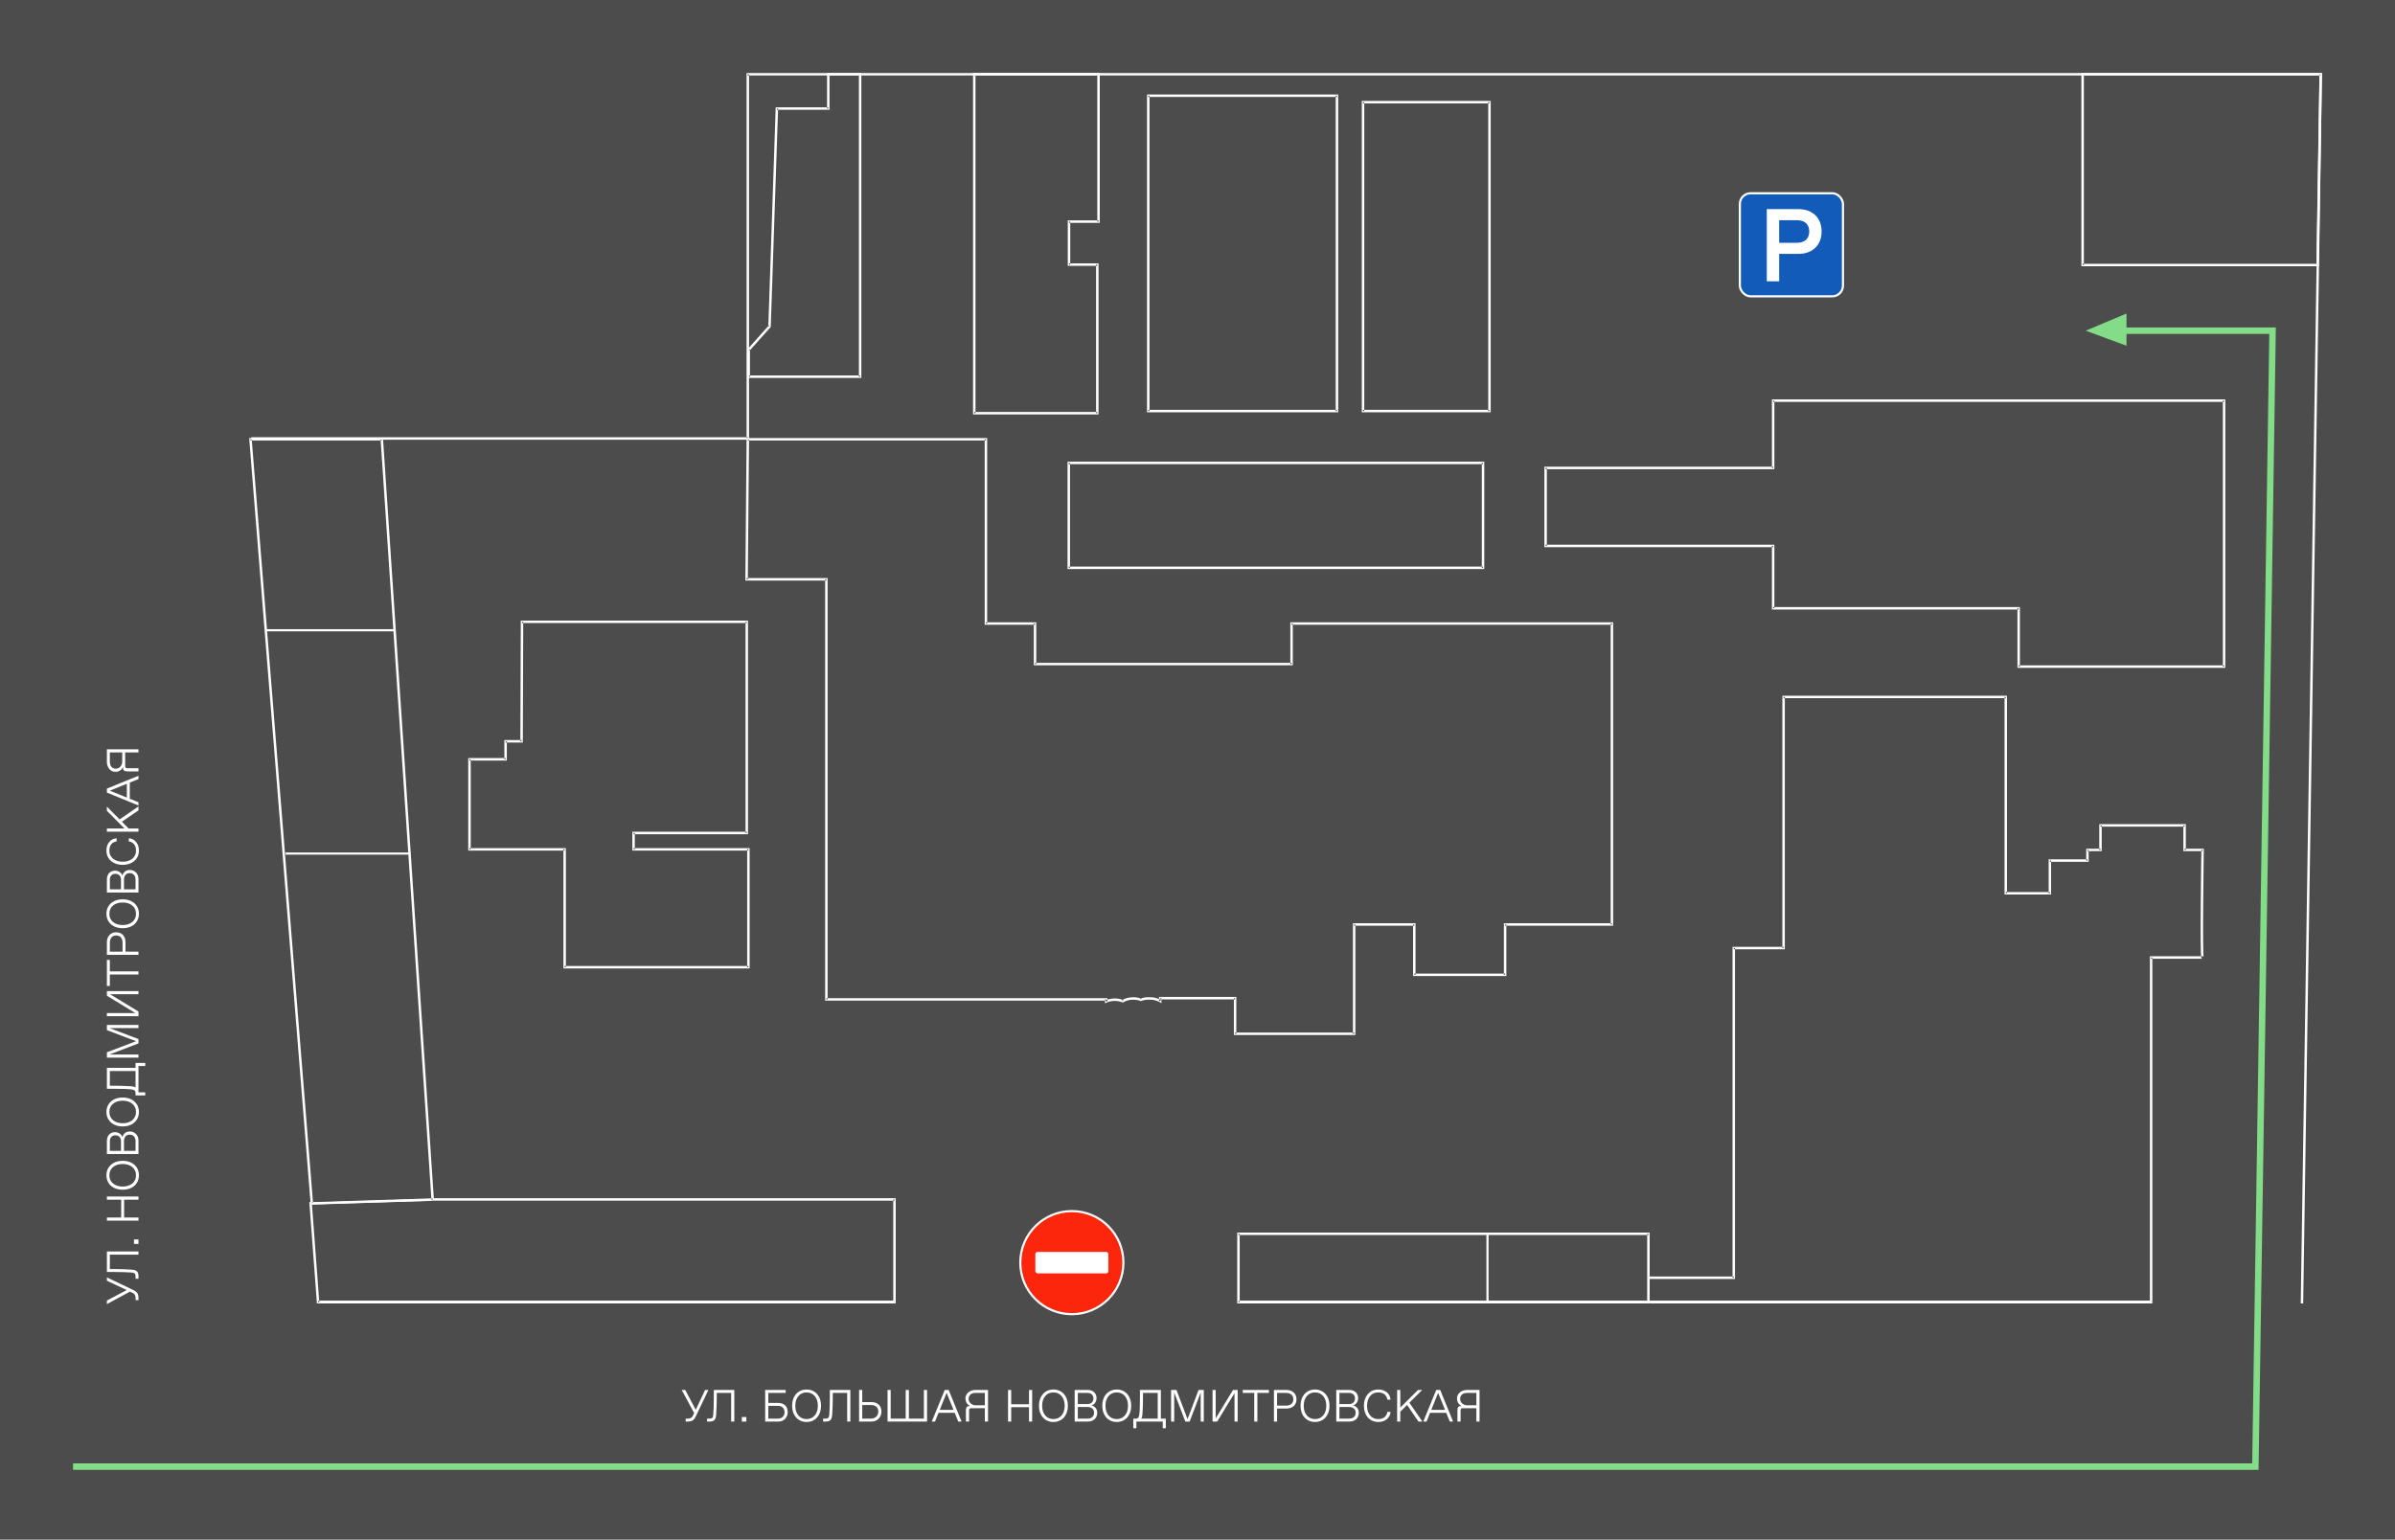 <?xml version="1.0" encoding="UTF-8"?>
<svg width="1115px" height="717px" viewBox="0 0 1115 717" version="1.1" xmlns="http://www.w3.org/2000/svg" xmlns:xlink="http://www.w3.org/1999/xlink">
    <title>WRS Copy 2</title>
    <g id="WRS-Copy-2" stroke="none" stroke-width="1" fill="none" fill-rule="evenodd">
        <rect fill="#4C4C4C" x="0" y="0" width="1115" height="717"></rect>
        <polygon id="Fill-2" fill="#4C4C4C" points="145 559.785 201.872 558 201.87 558 417 558 417 606 148.465 606"></polygon>
        <path d="M144.615,560.35 L144.597,559.78 L144,559.799 L144.045,560.392 L144.615,560.35 Z M201.448,558.569 L201.566,559.127 L201.43,558 L201.448,558.569 Z M201.446,558.57 L201.327,558.013 L196.008,559.14 L201.446,559.14 L201.446,558.57 Z M416.428,558.57 L417,558.57 L417,558 L416.428,558 L416.428,558.57 Z M416.428,606.43 L416.428,607 L417,607 L417,606.43 L416.428,606.43 Z M148.077,606.43 L147.507,606.473 L147.547,607 L148.077,607 L148.077,606.43 Z M144.633,560.919 L201.466,559.139 L201.43,558 L144.597,559.78 L144.633,560.919 Z M201.329,558.012 L201.327,558.013 L201.565,559.127 L201.566,559.127 L201.329,558.012 Z M201.446,559.14 L416.428,559.14 L416.428,558 L201.446,558 L201.446,559.14 Z M415.856,558.57 L415.856,606.43 L417,606.43 L417,558.57 L415.856,558.57 Z M416.428,605.861 L148.077,605.861 L148.077,607 L416.428,607 L416.428,605.861 Z M148.647,606.388 L145.185,560.307 L144.045,560.392 L147.507,606.473 L148.647,606.388 Z" id="Fill-3" fill="#FFFFFF"></path>
        <polygon id="Fill-4" fill="#4C4C4C" points="767 575 577 575 577 607 767 607"></polygon>
        <path d="M576.573,574.572 L576.573,574 L576,574 L576,574.572 L576.573,574.572 Z M767.427,574.572 L768,574.572 L768,574 L767.427,574 L767.427,574.572 Z M767.427,606.428 L767.427,607 L768,607 L768,606.428 L767.427,606.428 Z M576.573,606.428 L576,606.428 L576,607 L576.573,607 L576.573,606.428 Z M576.573,575.144 L767.427,575.144 L767.427,574 L576.573,574 L576.573,575.144 Z M766.855,574.572 L766.855,606.428 L768,606.428 L768,574.572 L766.855,574.572 Z M767.427,605.856 L576.573,605.856 L576.573,607 L767.427,607 L767.427,605.856 Z M577.145,606.428 L577.145,574.572 L576,574.572 L576,606.428 L577.145,606.428 Z" id="Fill-5" fill="#FFFFFF"></path>
        <path d="M601.804,289.847 L601.804,308.733 L482.333,308.733 L482.333,289.847 L459.468,289.847 L459.468,204 L348.572,204 L348,269.244 L385.156,269.244 L385.156,464.975 L515.488,464.975 L515.488,465.914 C516.631,465.399 517.969,465.113 519.489,465.113 C520.884,465.113 522.096,465.376 523.171,465.811 C524.497,465.01 526.132,464.54 528.064,464.54 C529.39,464.54 530.579,464.769 531.619,465.158 C532.683,464.758 533.814,464.54 534.923,464.54 L536.067,464.54 C537.724,464.54 539.256,464.987 540.64,465.754 L540.64,464.403 L575.509,464.403 L575.509,481 L630.957,481 L630.957,430.064 L658.967,430.064 L658.967,453.529 L701.268,453.529 L701.268,430.064 L751,430.064 L751,289.847 L601.804,289.847 Z" id="Fill-6" fill="#4C4C4C"></path>
        <path d="M601.288,290.374 L601.288,289.802 L600.716,289.802 L600.716,290.374 L601.288,290.374 Z M601.288,309.251 L601.288,309.823 L601.859,309.823 L601.859,309.251 L601.288,309.251 Z M481.86,309.251 L481.289,309.251 L481.289,309.823 L481.86,309.823 L481.86,309.251 Z M481.86,290.374 L482.432,290.374 L482.432,289.802 L481.86,289.802 L481.86,290.374 Z M459.004,290.374 L458.432,290.374 L458.432,290.947 L459.004,290.947 L459.004,290.374 Z M459.004,204.572 L459.575,204.572 L459.575,204 L459.004,204 L459.004,204.572 Z M348.148,204.572 L348.148,204 L347.581,204 L347.576,204.567 L348.148,204.572 Z M347.576,269.782 L347.005,269.777 L347,270.354 L347.576,270.354 L347.576,269.782 Z M384.719,269.782 L385.29,269.782 L385.29,269.21 L384.719,269.21 L384.719,269.782 Z M384.719,465.412 L384.147,465.412 L384.147,465.984 L384.719,465.984 L384.719,465.412 Z M515.003,465.412 L515.574,465.412 L515.574,464.84 L515.003,464.84 L515.003,465.412 Z M515.003,466.35 L514.432,466.35 L514.432,467.234 L515.237,466.871 L515.003,466.35 Z M522.683,466.247 L522.469,466.777 L522.734,466.884 L522.978,466.736 L522.683,466.247 Z M531.128,465.595 L530.928,466.13 L531.129,466.205 L531.33,466.13 L531.128,465.595 Z M540.145,466.189 L539.869,466.69 L540.717,467.16 L540.717,466.189 L540.145,466.189 Z M540.145,464.84 L540.145,464.267 L539.574,464.267 L539.574,464.84 L540.145,464.84 Z M575.002,464.84 L575.574,464.84 L575.574,464.267 L575.002,464.267 L575.002,464.84 Z M575.002,481.428 L574.431,481.428 L574.431,482 L575.002,482 L575.002,481.428 Z M630.43,481.428 L630.43,482 L631.001,482 L631.001,481.428 L630.43,481.428 Z M630.43,430.519 L630.43,429.947 L629.859,429.947 L629.859,430.519 L630.43,430.519 Z M658.43,430.519 L659.001,430.519 L659.001,429.947 L658.43,429.947 L658.43,430.519 Z M658.43,453.971 L657.858,453.971 L657.858,454.543 L658.43,454.543 L658.43,453.971 Z M700.715,453.971 L700.715,454.543 L701.286,454.543 L701.286,453.971 L700.715,453.971 Z M700.715,430.519 L700.715,429.947 L700.143,429.947 L700.143,430.519 L700.715,430.519 Z M750.429,430.519 L750.429,431.091 L751,431.091 L751,430.519 L750.429,430.519 Z M750.429,290.374 L751,290.374 L751,289.802 L750.429,289.802 L750.429,290.374 Z M600.716,290.374 L600.716,309.251 L601.859,309.251 L601.859,290.374 L600.716,290.374 Z M601.288,308.679 L481.86,308.679 L481.86,309.823 L601.288,309.823 L601.288,308.679 Z M482.432,309.251 L482.432,290.374 L481.289,290.374 L481.289,309.251 L482.432,309.251 Z M481.86,289.802 L459.004,289.802 L459.004,290.947 L481.86,290.947 L481.86,289.802 Z M459.575,290.374 L459.575,204.572 L458.432,204.572 L458.432,290.374 L459.575,290.374 Z M459.004,204 L348.148,204 L348.148,205.144 L459.004,205.144 L459.004,204 Z M347.576,204.567 L347.005,269.777 L348.148,269.787 L348.719,204.577 L347.576,204.567 Z M347.576,270.354 L384.719,270.354 L384.719,269.21 L347.576,269.21 L347.576,270.354 Z M384.147,269.782 L384.147,465.412 L385.29,465.412 L385.29,269.782 L384.147,269.782 Z M384.719,465.984 L515.003,465.984 L515.003,464.84 L384.719,464.84 L384.719,465.984 Z M514.432,465.412 L514.432,466.35 L515.574,466.35 L515.574,465.412 L514.432,465.412 Z M515.237,466.871 C516.299,466.393 517.555,466.121 519.003,466.121 L519.003,464.977 C517.411,464.977 515.992,465.277 514.768,465.828 L515.237,466.871 Z M519.003,466.121 C520.322,466.121 521.461,466.369 522.469,466.777 L522.897,465.716 C521.756,465.255 520.472,464.977 519.003,464.977 L519.003,466.121 Z M522.978,466.736 C524.207,465.994 525.738,465.549 527.574,465.549 L527.574,464.405 C525.548,464.405 523.81,464.898 522.388,465.757 L522.978,466.736 Z M527.574,465.549 C528.833,465.549 529.954,465.766 530.928,466.13 L531.328,465.059 C530.223,464.645 528.966,464.405 527.574,464.405 L527.574,465.549 Z M531.33,466.13 C532.333,465.752 533.396,465.549 534.431,465.549 L534.431,464.405 C533.249,464.405 532.05,464.636 530.927,465.059 L531.33,466.13 Z M534.431,465.549 L535.574,465.549 L535.574,464.405 L534.431,464.405 L534.431,465.549 Z M535.574,465.549 C537.125,465.549 538.562,465.966 539.869,466.69 L540.422,465.689 C538.963,464.88 537.338,464.405 535.574,464.405 L535.574,465.549 Z M540.717,466.189 L540.717,464.84 L539.574,464.84 L539.574,466.189 L540.717,466.189 Z M540.145,465.412 L575.002,465.412 L575.002,464.267 L540.145,464.267 L540.145,465.412 Z M574.431,464.84 L574.431,481.428 L575.574,481.428 L575.574,464.84 L574.431,464.84 Z M575.002,482 L630.43,482 L630.43,480.856 L575.002,480.856 L575.002,482 Z M631.001,481.428 L631.001,430.519 L629.859,430.519 L629.859,481.428 L631.001,481.428 Z M630.43,431.091 L658.43,431.091 L658.43,429.947 L630.43,429.947 L630.43,431.091 Z M657.858,430.519 L657.858,453.971 L659.001,453.971 L659.001,430.519 L657.858,430.519 Z M658.43,454.543 L700.715,454.543 L700.715,453.399 L658.43,453.399 L658.43,454.543 Z M701.286,453.971 L701.286,430.519 L700.143,430.519 L700.143,453.971 L701.286,453.971 Z M700.715,431.091 L750.429,431.091 L750.429,429.947 L700.715,429.947 L700.715,431.091 Z M751,430.519 L751,290.374 L749.857,290.374 L749.857,430.519 L751,430.519 Z M750.429,289.802 L601.288,289.802 L601.288,290.947 L750.429,290.947 L750.429,289.802 Z" id="Fill-7" fill="#FFFFFF"></path>
        <polygon id="Fill-8" fill="#4C4C4C" points="242.477 289 347.231 289 347.231 387.429 294.47 387.429 294.47 395.063 348 395.063 348 450 262.354 450 262.354 395.063 218 395.063 218 353.093 234.826 353.093 234.826 344.704 242.282 344.704"></polygon>
        <path d="M243.022,289.572 L243.022,289 L242.451,289 L242.449,289.57 L243.022,289.572 Z M347.66,289.572 L348.232,289.572 L348.232,289 L347.66,289 L347.66,289.572 Z M347.66,387.913 L347.66,388.485 L348.232,388.485 L348.232,387.913 L347.66,387.913 Z M294.957,387.913 L294.957,387.341 L294.384,387.341 L294.384,387.913 L294.957,387.913 Z M294.957,395.54 L294.384,395.54 L294.384,396.112 L294.957,396.112 L294.957,395.54 Z M348.427,395.54 L349,395.54 L349,394.968 L348.427,394.968 L348.427,395.54 Z M348.427,450.428 L348.427,451 L349,451 L349,450.428 L348.427,450.428 Z M262.877,450.428 L262.304,450.428 L262.304,451 L262.877,451 L262.877,450.428 Z M262.877,395.54 L263.45,395.54 L263.45,394.968 L262.877,394.968 L262.877,395.54 Z M218.573,395.54 L218,395.54 L218,396.112 L218.573,396.112 L218.573,395.54 Z M218.573,353.608 L218.573,353.036 L218,353.036 L218,353.608 L218.573,353.608 Z M235.38,353.608 L235.38,354.18 L235.953,354.18 L235.953,353.608 L235.38,353.608 Z M235.38,345.226 L235.38,344.654 L234.808,344.654 L234.808,345.226 L235.38,345.226 Z M242.827,345.226 L242.827,345.798 L243.398,345.798 L243.4,345.228 L242.827,345.226 Z M243.022,290.144 L347.66,290.144 L347.66,289 L243.022,289 L243.022,290.144 Z M347.087,289.572 L347.087,387.913 L348.232,387.913 L348.232,289.572 L347.087,289.572 Z M347.66,387.341 L294.957,387.341 L294.957,388.485 L347.66,388.485 L347.66,387.341 Z M294.384,387.913 L294.384,395.54 L295.53,395.54 L295.53,387.913 L294.384,387.913 Z M294.957,396.112 L348.427,396.112 L348.427,394.968 L294.957,394.968 L294.957,396.112 Z M347.854,395.54 L347.854,450.428 L349,450.428 L349,395.54 L347.854,395.54 Z M348.427,449.856 L262.877,449.856 L262.877,451 L348.427,451 L348.427,449.856 Z M263.45,450.428 L263.45,395.54 L262.304,395.54 L262.304,450.428 L263.45,450.428 Z M262.877,394.968 L218.573,394.968 L218.573,396.112 L262.877,396.112 L262.877,394.968 Z M219.146,395.54 L219.146,353.608 L218,353.608 L218,395.54 L219.146,395.54 Z M218.573,354.18 L235.38,354.18 L235.38,353.036 L218.573,353.036 L218.573,354.18 Z M235.953,353.608 L235.953,345.226 L234.808,345.226 L234.808,353.608 L235.953,353.608 Z M235.38,345.798 L242.827,345.798 L242.827,344.654 L235.38,344.654 L235.38,345.798 Z M243.4,345.228 L243.595,289.574 L242.449,289.57 L242.255,345.224 L243.4,345.228 Z" id="Fill-9" fill="#FFFFFF"></path>
        <polygon id="Fill-10" fill="#4C4C4C" points="348 176 400 176 400 35 385.143 35 385.143 50.984 361.144 50.984 357.715 152.595 348.001 163.441"></polygon>
        <path d="M348.57,175.43 L348,175.43 L348,176 L348.57,176 L348.57,175.43 Z M400.43,175.43 L400.43,176 L401,176 L401,175.43 L400.43,175.43 Z M400.43,34.57 L401,34.57 L401,34 L400.43,34 L400.43,34.57 Z M385.613,34.57 L385.613,34 L385.043,34 L385.043,34.57 L385.613,34.57 Z M385.613,50.538 L385.613,51.108 L386.183,51.108 L386.183,50.538 L385.613,50.538 Z M361.678,50.538 L361.678,49.968 L361.127,49.968 L361.109,50.519 L361.678,50.538 Z M358.259,152.048 L358.684,152.428 L358.822,152.274 L358.829,152.067 L358.259,152.048 Z M348.571,162.884 L348.147,162.503 L348.001,162.666 L348.001,162.883 L348.571,162.884 Z M348.57,176 L400.43,176 L400.43,174.859 L348.57,174.859 L348.57,176 Z M401,175.43 L401,34.57 L399.86,34.57 L399.86,175.43 L401,175.43 Z M400.43,34 L385.613,34 L385.613,35.141 L400.43,35.141 L400.43,34 Z M385.043,34.57 L385.043,50.538 L386.183,50.538 L386.183,34.57 L385.043,34.57 Z M385.613,49.968 L361.678,49.968 L361.678,51.108 L385.613,51.108 L385.613,49.968 Z M361.109,50.519 L357.69,152.029 L358.829,152.067 L362.248,50.557 L361.109,50.519 Z M357.835,151.668 L348.147,162.503 L348.996,163.264 L358.684,152.428 L357.835,151.668 Z M348.001,162.883 L348,175.43 L349.14,175.43 L349.141,162.883 L348.001,162.883 Z" id="Fill-11" fill="#FFFFFF"></path>
        <polygon id="Fill-12" fill="#4C4C4C" points="453 34 511 34 511 102.696 497.218 102.696 497.218 122.732 510.426 122.732 510.426 192 453 192"></polygon>
        <path d="M453.573,34.572 L453.573,34 L453,34 L453,34.572 L453.573,34.572 Z M511.427,34.572 L512,34.572 L512,34 L511.427,34 L511.427,34.572 Z M511.427,103.205 L511.427,103.777 L512,103.777 L512,103.205 L511.427,103.205 Z M497.68,103.205 L497.68,102.633 L497.107,102.633 L497.107,103.205 L497.68,103.205 Z M497.68,123.223 L497.107,123.223 L497.107,123.795 L497.68,123.795 L497.68,123.223 Z M510.854,123.223 L511.427,123.223 L511.427,122.651 L510.854,122.651 L510.854,123.223 Z M510.854,192.428 L510.854,193 L511.427,193 L511.427,192.428 L510.854,192.428 Z M453.573,192.428 L453,192.428 L453,193 L453.573,193 L453.573,192.428 Z M453.573,35.144 L511.427,35.144 L511.427,34 L453.573,34 L453.573,35.144 Z M510.854,34.572 L510.854,103.205 L512,103.205 L512,34.572 L510.854,34.572 Z M511.427,102.633 L497.68,102.633 L497.68,103.777 L511.427,103.777 L511.427,102.633 Z M497.107,103.205 L497.107,123.223 L498.252,123.223 L498.252,103.205 L497.107,103.205 Z M497.68,123.795 L510.854,123.795 L510.854,122.651 L497.68,122.651 L497.68,123.795 Z M510.282,123.223 L510.282,192.428 L511.427,192.428 L511.427,123.223 L510.282,123.223 Z M510.854,191.856 L453.573,191.856 L453.573,193 L510.854,193 L510.854,191.856 Z M454.146,192.428 L454.146,34.572 L453,34.572 L453,192.428 L454.146,192.428 Z" id="Fill-13" fill="#FFFFFF"></path>
        <polygon id="Fill-14" fill="#4C4C4C" points="622 45 535 45 535 192 622 192"></polygon>
        <path d="M534.574,44.571 L534.574,44 L534,44 L534,44.571 L534.574,44.571 Z M622.426,44.571 L623,44.571 L623,44 L622.426,44 L622.426,44.571 Z M622.426,191.429 L622.426,192 L623,192 L623,191.429 L622.426,191.429 Z M534.574,191.429 L534,191.429 L534,192 L534.574,192 L534.574,191.429 Z M534.574,45.143 L622.426,45.143 L622.426,44 L534.574,44 L534.574,45.143 Z M621.852,44.571 L621.852,191.429 L623,191.429 L623,44.571 L621.852,44.571 Z M622.426,190.857 L534.574,190.857 L534.574,192 L622.426,192 L622.426,190.857 Z M535.148,191.429 L535.148,44.571 L534,44.571 L534,191.429 L535.148,191.429 Z" id="Fill-15" fill="#FFFFFF"></path>
        <polygon id="Fill-16" fill="#4C4C4C" points="693 48 634 48 634 191 693 191"></polygon>
        <path d="M634.571,47.573 L634.571,47 L634,47 L634,47.573 L634.571,47.573 Z M693.429,47.573 L694,47.573 L694,47 L693.429,47 L693.429,47.573 Z M693.429,191.427 L693.429,192 L694,192 L694,191.427 L693.429,191.427 Z M634.571,191.427 L634,191.427 L634,192 L634.571,192 L634.571,191.427 Z M634.571,48.146 L693.429,48.146 L693.429,47 L634.571,47 L634.571,48.146 Z M692.857,47.573 L692.857,191.427 L694,191.427 L694,47.573 L692.857,47.573 Z M693.429,190.854 L634.571,190.854 L634.571,192 L693.429,192 L693.429,190.854 Z M635.143,191.427 L635.143,47.573 L634,47.573 L634,191.427 L635.143,191.427 Z" id="Fill-17" fill="#FFFFFF"></path>
        <polygon id="Fill-18" fill="#4C4C4C" points="720 218.126 825.97 218.126 825.97 187 1036 187 1036 310 940.322 310 940.322 283.042 825.97 283.042 825.97 254.194 720 254.194"></polygon>
        <path d="M719.572,217.915 L719.572,217.342 L719,217.342 L719,217.915 L719.572,217.915 Z M825.493,217.915 L825.493,218.489 L826.065,218.489 L826.065,217.915 L825.493,217.915 Z M825.493,186.573 L825.493,186 L824.922,186 L824.922,186.573 L825.493,186.573 Z M1035.428,186.573 L1036,186.573 L1036,186 L1035.428,186 L1035.428,186.573 Z M1035.428,310.427 L1035.428,311 L1036,311 L1036,310.427 L1035.428,310.427 Z M939.794,310.427 L939.222,310.427 L939.222,311 L939.794,311 L939.794,310.427 Z M939.794,283.282 L940.365,283.282 L940.365,282.709 L939.794,282.709 L939.794,283.282 Z M825.493,283.282 L824.922,283.282 L824.922,283.855 L825.493,283.855 L825.493,283.282 Z M825.493,254.234 L826.065,254.234 L826.065,253.661 L825.493,253.661 L825.493,254.234 Z M719.572,254.234 L719,254.234 L719,254.807 L719.572,254.807 L719.572,254.234 Z M719.572,218.489 L825.493,218.489 L825.493,217.342 L719.572,217.342 L719.572,218.489 Z M826.065,217.915 L826.065,186.573 L824.922,186.573 L824.922,217.915 L826.065,217.915 Z M825.493,187.147 L1035.428,187.147 L1035.428,186 L825.493,186 L825.493,187.147 Z M1034.857,186.573 L1034.857,310.427 L1036,310.427 L1036,186.573 L1034.857,186.573 Z M1035.428,309.853 L939.794,309.853 L939.794,311 L1035.428,311 L1035.428,309.853 Z M940.365,310.427 L940.365,283.282 L939.222,283.282 L939.222,310.427 L940.365,310.427 Z M939.794,282.709 L825.493,282.709 L825.493,283.855 L939.794,283.855 L939.794,282.709 Z M826.065,283.282 L826.065,254.234 L824.922,254.234 L824.922,283.282 L826.065,283.282 Z M825.493,253.661 L719.572,253.661 L719.572,254.807 L825.493,254.807 L825.493,253.661 Z M720.143,254.234 L720.143,217.915 L719,217.915 L719,254.234 L720.143,254.234 Z" id="Fill-19" fill="#FFFFFF"></path>
        <polygon id="Fill-20" fill="#4C4C4C" points="1081 35 970 35 970 124 1079.557 124"></polygon>
        <path d="M969.573,34.571 L969.573,34 L969,34 L969,34.571 L969.573,34.571 Z M1080.418,34.571 L1080.991,34.58 L1081,34 L1080.418,34 L1080.418,34.571 Z M1078.977,123.429 L1078.977,124 L1079.541,124 L1079.55,123.438 L1078.977,123.429 Z M969.573,123.429 L969,123.429 L969,124 L969.573,124 L969.573,123.429 Z M969.573,35.143 L1080.418,35.142 L1080.418,34 L969.573,34 L969.573,35.143 Z M1079.846,34.562 L1078.405,123.42 L1079.55,123.438 L1080.991,34.58 L1079.846,34.562 Z M1078.977,122.858 L969.573,122.858 L969.573,124 L1078.977,124 L1078.977,122.858 Z M970.145,123.429 L970.145,34.571 L969,34.571 L969,123.429 L970.145,123.429 Z" id="Fill-21" fill="#FFFFFF"></path>
        <path d="M768,595.599 L807.245,595.599 L807.245,442 L830.498,442 L830.498,325 L934.151,325 L934.151,416.469 L954.728,416.469 L954.728,401.228 L972.253,401.228 L972.253,396.277 L978.346,396.277 L978.346,384.843 L1017.592,384.843 L1017.592,396.277 L1025.983,396.277 C1025.983,396.277 1025.217,446.391 1025.983,446.391 C1026.749,446.391 1001.976,446.391 1001.976,446.391 L1001.976,607 L768.194,607" id="Fill-22" fill="#4C4C4C"></path>
        <path d="M807.16,595.033 L807.16,595.605 L807.73,595.605 L807.73,595.033 L807.16,595.033 Z M807.16,441.512 L807.16,440.941 L806.59,440.941 L806.59,441.512 L807.16,441.512 Z M830.362,441.512 L830.362,442.084 L830.932,442.084 L830.932,441.512 L830.362,441.512 Z M830.362,324.571 L830.362,324 L829.791,324 L829.791,324.571 L830.362,324.571 Z M933.789,324.571 L934.359,324.571 L934.359,324 L933.789,324 L933.789,324.571 Z M933.789,415.994 L933.218,415.994 L933.218,416.565 L933.789,416.565 L933.789,415.994 Z M954.321,415.994 L954.321,416.565 L954.892,416.565 L954.892,415.994 L954.321,415.994 Z M954.321,400.761 L954.321,400.189 L953.751,400.189 L953.751,400.761 L954.321,400.761 Z M971.808,400.761 L971.808,401.332 L972.378,401.332 L972.378,400.761 L971.808,400.761 Z M971.808,395.812 L971.808,395.241 L971.238,395.241 L971.238,395.812 L971.808,395.812 Z M977.888,395.812 L977.888,396.384 L978.458,396.384 L978.458,395.812 L977.888,395.812 Z M977.888,384.385 L977.888,383.813 L977.318,383.813 L977.318,384.385 L977.888,384.385 Z M1017.048,384.385 L1017.618,384.385 L1017.618,383.813 L1017.048,383.813 L1017.048,384.385 Z M1017.048,395.812 L1016.478,395.812 L1016.478,396.384 L1017.048,396.384 L1017.048,395.812 Z M1025.421,395.812 L1025.991,395.821 L1026,395.241 L1025.421,395.241 L1025.421,395.812 Z M1001.466,445.9 L1001.466,445.329 L1000.896,445.329 L1000.896,445.9 L1001.466,445.9 Z M1001.466,606.429 L1001.466,607 L1002.037,607 L1002.037,606.429 L1001.466,606.429 Z M768,595.605 L807.16,595.605 L807.16,594.462 L768,594.462 L768,595.605 Z M807.73,595.033 L807.73,441.512 L806.59,441.512 L806.59,595.033 L807.73,595.033 Z M807.16,442.084 L830.362,442.084 L830.362,440.941 L807.16,440.941 L807.16,442.084 Z M830.932,441.512 L830.932,324.571 L829.791,324.571 L829.791,441.512 L830.932,441.512 Z M830.362,325.143 L933.789,325.143 L933.789,324 L830.362,324 L830.362,325.143 Z M933.218,324.571 L933.218,415.994 L934.359,415.994 L934.359,324.571 L933.218,324.571 Z M933.789,416.565 L954.321,416.565 L954.321,415.422 L933.789,415.422 L933.789,416.565 Z M954.892,415.994 L954.892,400.761 L953.751,400.761 L953.751,415.994 L954.892,415.994 Z M954.321,401.332 L971.808,401.332 L971.808,400.189 L954.321,400.189 L954.321,401.332 Z M972.378,400.761 L972.378,395.812 L971.238,395.812 L971.238,400.761 L972.378,400.761 Z M971.808,396.384 L977.888,396.384 L977.888,395.241 L971.808,395.241 L971.808,396.384 Z M978.458,395.812 L978.458,384.385 L977.318,384.385 L977.318,395.812 L978.458,395.812 Z M977.888,384.956 L1017.048,384.956 L1017.048,383.813 L977.888,383.813 L977.888,384.956 Z M1016.478,384.385 L1016.478,395.812 L1017.618,395.812 L1017.618,384.385 L1016.478,384.385 Z M1017.048,396.384 L1025.421,396.384 L1025.421,395.241 L1017.048,395.241 L1017.048,396.384 Z M1025.421,395.812 C1024.851,395.804 1024.851,395.804 1024.851,395.804 C1024.851,395.805 1024.851,395.805 1024.851,395.806 C1024.851,395.808 1024.85,395.81 1024.85,395.813 C1024.85,395.819 1024.85,395.828 1024.85,395.84 C1024.85,395.864 1024.849,395.9 1024.848,395.947 C1024.847,396.042 1024.845,396.183 1024.842,396.366 C1024.837,396.733 1024.829,397.272 1024.819,397.957 C1024.8,399.326 1024.773,401.283 1024.743,403.631 C1024.683,408.328 1024.612,414.59 1024.564,420.852 C1024.516,427.114 1024.492,433.378 1024.528,438.079 C1024.546,440.428 1024.579,442.391 1024.631,443.77 C1024.658,444.457 1024.689,445.01 1024.727,445.394 C1024.746,445.583 1024.768,445.751 1024.797,445.88 C1024.81,445.94 1024.831,446.024 1024.869,446.106 C1024.887,446.145 1024.924,446.216 1024.991,446.286 C1025.059,446.357 1025.204,446.472 1025.421,446.472 L1025.421,445.329 C1025.626,445.329 1025.759,445.437 1025.816,445.497 C1025.871,445.554 1025.896,445.608 1025.903,445.623 C1025.918,445.656 1025.918,445.668 1025.91,445.633 C1025.897,445.573 1025.88,445.459 1025.862,445.281 C1025.828,444.933 1025.797,444.409 1025.771,443.726 C1025.719,442.366 1025.687,440.416 1025.669,438.07 C1025.633,433.379 1025.657,427.121 1025.705,420.861 C1025.752,414.601 1025.824,408.341 1025.884,403.646 C1025.914,401.298 1025.94,399.342 1025.96,397.973 C1025.969,397.288 1025.977,396.75 1025.983,396.383 C1025.985,396.2 1025.988,396.059 1025.989,395.965 C1025.99,395.917 1025.99,395.881 1025.991,395.857 C1025.991,395.845 1025.991,395.836 1025.991,395.83 C1025.991,395.827 1025.991,395.825 1025.991,395.823 C1025.991,395.823 1025.991,395.822 1025.991,395.822 C1025.991,395.821 1025.991,395.821 1025.421,395.812 Z M1025.421,446.472 C1025.422,446.472 1025.424,446.472 1025.425,446.472 C1025.426,446.472 1025.428,446.472 1025.429,446.472 C1025.43,446.472 1025.431,446.472 1025.432,446.472 C1025.433,446.472 1025.433,446.472 1025.434,446.472 C1025.435,446.472 1025.435,446.472 1025.436,446.472 C1025.437,446.472 1025.437,446.472 1025.437,446.472 C1025.438,446.472 1025.438,446.472 1025.438,446.472 C1025.438,446.472 1025.438,445.9 1025.438,445.329 C1025.438,445.329 1025.438,445.329 1025.438,445.329 C1025.438,445.329 1025.437,445.329 1025.437,445.329 C1025.436,445.329 1025.436,445.329 1025.435,445.329 C1025.435,445.329 1025.434,445.329 1025.433,445.329 C1025.432,445.329 1025.432,445.329 1025.431,445.329 C1025.43,445.329 1025.429,445.329 1025.427,445.329 C1025.426,445.329 1025.425,445.329 1025.424,445.329 C1025.422,445.329 1025.421,445.329 1025.419,445.329 C1025.418,445.329 1025.416,445.329 1025.415,445.329 C1025.413,445.329 1025.411,445.329 1025.409,445.329 C1025.407,445.329 1025.405,445.329 1025.403,445.329 C1025.401,445.329 1025.399,445.329 1025.397,445.329 C1025.395,445.329 1025.392,445.329 1025.39,445.329 C1025.387,445.329 1025.385,445.329 1025.382,445.329 C1025.38,445.329 1025.377,445.329 1025.374,445.329 C1025.371,445.329 1025.368,445.329 1025.366,445.329 C1025.363,445.329 1025.36,445.329 1025.356,445.329 C1025.353,445.329 1025.35,445.329 1025.347,445.329 C1025.343,445.329 1025.34,445.329 1025.337,445.329 C1025.333,445.329 1025.329,445.329 1025.326,445.329 C1025.322,445.329 1025.318,445.329 1025.315,445.329 C1025.311,445.329 1025.307,445.329 1025.303,445.329 C1025.299,445.329 1025.295,445.329 1025.291,445.329 C1025.286,445.329 1025.282,445.329 1025.278,445.329 C1025.273,445.329 1025.269,445.329 1025.264,445.329 C1025.26,445.329 1025.255,445.329 1025.251,445.329 C1025.246,445.329 1025.241,445.329 1025.236,445.329 C1025.232,445.329 1025.227,445.329 1025.222,445.329 C1025.217,445.329 1025.211,445.329 1025.206,445.329 C1025.201,445.329 1025.196,445.329 1025.19,445.329 C1025.185,445.329 1025.18,445.329 1025.174,445.329 C1025.169,445.329 1025.163,445.329 1025.157,445.329 C1025.152,445.329 1025.146,445.329 1025.14,445.329 C1025.134,445.329 1025.128,445.329 1025.122,445.329 C1025.116,445.329 1025.11,445.329 1025.104,445.329 C1025.098,445.329 1025.091,445.329 1025.085,445.329 C1025.079,445.329 1025.072,445.329 1025.066,445.329 C1025.059,445.329 1025.053,445.329 1025.046,445.329 C1025.04,445.329 1025.033,445.329 1025.026,445.329 C1025.019,445.329 1025.012,445.329 1025.005,445.329 C1024.998,445.329 1024.991,445.329 1024.984,445.329 C1024.977,445.329 1024.97,445.329 1024.962,445.329 C1024.955,445.329 1024.948,445.329 1024.94,445.329 C1024.933,445.329 1024.925,445.329 1024.918,445.329 C1024.91,445.329 1024.902,445.329 1024.895,445.329 C1024.887,445.329 1024.879,445.329 1024.871,445.329 C1024.863,445.329 1024.855,445.329 1024.847,445.329 C1024.839,445.329 1024.831,445.329 1024.823,445.329 C1024.815,445.329 1024.806,445.329 1024.798,445.329 C1024.79,445.329 1024.781,445.329 1024.773,445.329 C1024.764,445.329 1024.755,445.329 1024.747,445.329 C1024.738,445.329 1024.729,445.329 1024.72,445.329 C1024.712,445.329 1024.703,445.329 1024.694,445.329 C1024.685,445.329 1024.676,445.329 1024.667,445.329 C1024.657,445.329 1024.648,445.329 1024.639,445.329 C1024.63,445.329 1024.62,445.329 1024.611,445.329 C1024.602,445.329 1024.592,445.329 1024.583,445.329 C1024.573,445.329 1024.563,445.329 1024.554,445.329 C1024.544,445.329 1024.534,445.329 1024.524,445.329 C1024.514,445.329 1024.504,445.329 1024.494,445.329 C1024.484,445.329 1024.474,445.329 1024.464,445.329 C1024.454,445.329 1024.444,445.329 1024.434,445.329 C1024.423,445.329 1024.413,445.329 1024.403,445.329 C1024.392,445.329 1024.382,445.329 1024.371,445.329 C1024.361,445.329 1024.35,445.329 1024.339,445.329 C1024.328,445.329 1024.318,445.329 1024.307,445.329 C1024.296,445.329 1024.285,445.329 1024.274,445.329 C1024.263,445.329 1024.252,445.329 1024.241,445.329 C1024.23,445.329 1024.219,445.329 1024.207,445.329 C1024.196,445.329 1024.185,445.329 1024.173,445.329 C1024.162,445.329 1024.151,445.329 1024.139,445.329 C1024.127,445.329 1024.116,445.329 1024.104,445.329 C1024.093,445.329 1024.081,445.329 1024.069,445.329 C1024.057,445.329 1024.045,445.329 1024.033,445.329 C1024.021,445.329 1024.009,445.329 1023.997,445.329 C1023.985,445.329 1023.973,445.329 1023.961,445.329 C1023.949,445.329 1023.936,445.329 1023.924,445.329 C1023.912,445.329 1023.899,445.329 1023.887,445.329 C1023.875,445.329 1023.862,445.329 1023.849,445.329 C1023.837,445.329 1023.824,445.329 1023.811,445.329 C1023.799,445.329 1023.786,445.329 1023.773,445.329 C1023.76,445.329 1023.747,445.329 1023.734,445.329 C1023.721,445.329 1023.708,445.329 1023.695,445.329 C1023.682,445.329 1023.669,445.329 1023.656,445.329 C1023.643,445.329 1023.629,445.329 1023.616,445.329 C1023.603,445.329 1023.589,445.329 1023.576,445.329 C1023.562,445.329 1023.549,445.329 1023.535,445.329 C1023.521,445.329 1023.508,445.329 1023.494,445.329 C1023.48,445.329 1023.466,445.329 1023.453,445.329 C1023.439,445.329 1023.425,445.329 1023.411,445.329 C1023.397,445.329 1023.383,445.329 1023.369,445.329 C1023.355,445.329 1023.341,445.329 1023.326,445.329 C1023.312,445.329 1023.298,445.329 1023.284,445.329 C1023.269,445.329 1023.255,445.329 1023.24,445.329 C1023.226,445.329 1023.211,445.329 1023.197,445.329 C1023.182,445.329 1023.168,445.329 1023.153,445.329 C1023.138,445.329 1023.124,445.329 1023.109,445.329 C1023.094,445.329 1023.079,445.329 1023.064,445.329 C1023.049,445.329 1023.034,445.329 1023.019,445.329 C1023.004,445.329 1022.989,445.329 1022.974,445.329 C1022.959,445.329 1022.944,445.329 1022.928,445.329 C1022.913,445.329 1022.898,445.329 1022.883,445.329 C1022.867,445.329 1022.852,445.329 1022.836,445.329 C1022.821,445.329 1022.805,445.329 1022.79,445.329 C1022.774,445.329 1022.758,445.329 1022.743,445.329 C1022.727,445.329 1022.711,445.329 1022.695,445.329 C1022.68,445.329 1022.664,445.329 1022.648,445.329 C1022.632,445.329 1022.616,445.329 1022.6,445.329 C1022.584,445.329 1022.568,445.329 1022.552,445.329 C1022.536,445.329 1022.519,445.329 1022.503,445.329 C1022.487,445.329 1022.471,445.329 1022.454,445.329 C1022.438,445.329 1022.422,445.329 1022.405,445.329 C1022.389,445.329 1022.372,445.329 1022.356,445.329 C1022.339,445.329 1022.322,445.329 1022.306,445.329 C1022.289,445.329 1022.272,445.329 1022.256,445.329 C1022.239,445.329 1022.222,445.329 1022.205,445.329 C1022.188,445.329 1022.171,445.329 1022.154,445.329 C1022.137,445.329 1022.12,445.329 1022.103,445.329 C1022.086,445.329 1022.069,445.329 1022.052,445.329 C1022.035,445.329 1022.018,445.329 1022,445.329 C1021.983,445.329 1021.966,445.329 1021.948,445.329 C1021.931,445.329 1021.914,445.329 1021.896,445.329 C1021.879,445.329 1021.861,445.329 1021.844,445.329 C1021.826,445.329 1021.809,445.329 1021.791,445.329 C1021.773,445.329 1021.755,445.329 1021.738,445.329 C1021.72,445.329 1021.702,445.329 1021.684,445.329 C1021.667,445.329 1021.649,445.329 1021.631,445.329 C1021.613,445.329 1021.595,445.329 1021.577,445.329 C1021.559,445.329 1021.541,445.329 1021.523,445.329 C1021.504,445.329 1021.486,445.329 1021.468,445.329 C1021.45,445.329 1021.432,445.329 1021.413,445.329 C1021.395,445.329 1021.377,445.329 1021.358,445.329 C1021.34,445.329 1021.321,445.329 1021.303,445.329 C1021.284,445.329 1021.266,445.329 1021.247,445.329 C1021.229,445.329 1021.21,445.329 1021.191,445.329 C1021.173,445.329 1021.154,445.329 1021.135,445.329 C1021.117,445.329 1021.098,445.329 1021.079,445.329 C1021.06,445.329 1021.041,445.329 1021.022,445.329 C1021.003,445.329 1020.984,445.329 1020.965,445.329 C1020.946,445.329 1020.927,445.329 1020.908,445.329 C1020.889,445.329 1020.87,445.329 1020.851,445.329 C1020.832,445.329 1020.812,445.329 1020.793,445.329 C1020.774,445.329 1020.755,445.329 1020.735,445.329 C1020.716,445.329 1020.697,445.329 1020.677,445.329 C1020.658,445.329 1020.638,445.329 1020.619,445.329 C1020.599,445.329 1020.58,445.329 1020.56,445.329 C1020.541,445.329 1020.521,445.329 1020.501,445.329 C1020.482,445.329 1020.462,445.329 1020.442,445.329 C1020.423,445.329 1020.403,445.329 1020.383,445.329 C1020.363,445.329 1020.343,445.329 1020.323,445.329 C1020.304,445.329 1020.284,445.329 1020.264,445.329 C1020.244,445.329 1020.224,445.329 1020.204,445.329 C1020.184,445.329 1020.164,445.329 1020.143,445.329 C1020.123,445.329 1020.103,445.329 1020.083,445.329 C1020.063,445.329 1020.043,445.329 1020.022,445.329 C1020.002,445.329 1019.982,445.329 1019.961,445.329 C1019.941,445.329 1019.921,445.329 1019.9,445.329 C1019.88,445.329 1019.859,445.329 1019.839,445.329 C1019.819,445.329 1019.798,445.329 1019.777,445.329 C1019.757,445.329 1019.736,445.329 1019.716,445.329 C1019.695,445.329 1019.674,445.329 1019.654,445.329 C1019.633,445.329 1019.612,445.329 1019.592,445.329 C1019.571,445.329 1019.55,445.329 1019.529,445.329 C1019.508,445.329 1019.488,445.329 1019.467,445.329 C1019.446,445.329 1019.425,445.329 1019.404,445.329 C1019.383,445.329 1019.362,445.329 1019.341,445.329 C1019.32,445.329 1019.299,445.329 1019.278,445.329 C1019.257,445.329 1019.236,445.329 1019.215,445.329 C1019.193,445.329 1019.172,445.329 1019.151,445.329 C1019.13,445.329 1019.109,445.329 1019.087,445.329 C1019.066,445.329 1019.045,445.329 1019.023,445.329 C1019.002,445.329 1018.981,445.329 1018.959,445.329 C1018.938,445.329 1018.917,445.329 1018.895,445.329 C1018.874,445.329 1018.852,445.329 1018.831,445.329 C1018.809,445.329 1018.788,445.329 1018.766,445.329 C1018.745,445.329 1018.723,445.329 1018.701,445.329 C1018.68,445.329 1018.658,445.329 1018.636,445.329 C1018.615,445.329 1018.593,445.329 1018.571,445.329 C1018.55,445.329 1018.528,445.329 1018.506,445.329 C1018.484,445.329 1018.462,445.329 1018.441,445.329 C1018.419,445.329 1018.397,445.329 1018.375,445.329 C1018.353,445.329 1018.331,445.329 1018.309,445.329 C1018.287,445.329 1018.265,445.329 1018.243,445.329 C1018.221,445.329 1018.199,445.329 1018.177,445.329 C1018.155,445.329 1018.133,445.329 1018.111,445.329 C1018.089,445.329 1018.067,445.329 1018.045,445.329 C1018.023,445.329 1018,445.329 1017.978,445.329 C1017.956,445.329 1017.934,445.329 1017.912,445.329 C1017.889,445.329 1017.867,445.329 1017.845,445.329 C1017.822,445.329 1017.8,445.329 1017.778,445.329 C1017.755,445.329 1017.733,445.329 1017.711,445.329 C1017.688,445.329 1017.666,445.329 1017.644,445.329 C1017.621,445.329 1017.599,445.329 1017.576,445.329 C1017.554,445.329 1017.531,445.329 1017.509,445.329 C1017.486,445.329 1017.464,445.329 1017.441,445.329 C1017.418,445.329 1017.396,445.329 1017.373,445.329 C1017.351,445.329 1017.328,445.329 1017.305,445.329 C1017.283,445.329 1017.26,445.329 1017.237,445.329 C1017.215,445.329 1017.192,445.329 1017.169,445.329 C1017.147,445.329 1017.124,445.329 1017.101,445.329 C1017.078,445.329 1017.056,445.329 1017.033,445.329 C1017.01,445.329 1016.987,445.329 1016.964,445.329 C1016.941,445.329 1016.919,445.329 1016.896,445.329 C1016.873,445.329 1016.85,445.329 1016.827,445.329 C1016.804,445.329 1016.781,445.329 1016.758,445.329 C1016.735,445.329 1016.712,445.329 1016.689,445.329 C1016.666,445.329 1016.643,445.329 1016.62,445.329 C1016.597,445.329 1016.574,445.329 1016.551,445.329 C1016.528,445.329 1016.505,445.329 1016.482,445.329 C1016.459,445.329 1016.436,445.329 1016.413,445.329 C1016.39,445.329 1016.366,445.329 1016.343,445.329 C1016.32,445.329 1016.297,445.329 1016.274,445.329 C1016.251,445.329 1016.227,445.329 1016.204,445.329 C1016.181,445.329 1016.158,445.329 1016.135,445.329 C1016.111,445.329 1016.088,445.329 1016.065,445.329 C1016.042,445.329 1016.018,445.329 1015.995,445.329 C1015.972,445.329 1015.948,445.329 1015.925,445.329 C1015.902,445.329 1015.878,445.329 1015.855,445.329 C1015.832,445.329 1015.808,445.329 1015.785,445.329 C1015.762,445.329 1015.738,445.329 1015.715,445.329 C1015.691,445.329 1015.668,445.329 1015.645,445.329 C1015.621,445.329 1015.598,445.329 1015.574,445.329 C1015.551,445.329 1015.528,445.329 1015.504,445.329 C1015.481,445.329 1015.457,445.329 1015.434,445.329 C1015.41,445.329 1015.387,445.329 1015.363,445.329 C1015.34,445.329 1015.316,445.329 1015.293,445.329 C1015.269,445.329 1015.246,445.329 1015.222,445.329 C1015.198,445.329 1015.175,445.329 1015.151,445.329 C1015.128,445.329 1015.104,445.329 1015.081,445.329 C1015.057,445.329 1015.034,445.329 1015.01,445.329 C1014.986,445.329 1014.963,445.329 1014.939,445.329 C1014.916,445.329 1014.892,445.329 1014.868,445.329 C1014.845,445.329 1014.821,445.329 1014.797,445.329 C1014.774,445.329 1014.75,445.329 1014.726,445.329 C1014.703,445.329 1014.679,445.329 1014.655,445.329 C1014.632,445.329 1014.608,445.329 1014.584,445.329 C1014.561,445.329 1014.537,445.329 1014.513,445.329 C1014.49,445.329 1014.466,445.329 1014.442,445.329 C1014.419,445.329 1014.395,445.329 1014.371,445.329 C1014.348,445.329 1014.324,445.329 1014.3,445.329 C1014.276,445.329 1014.253,445.329 1014.229,445.329 C1014.205,445.329 1014.181,445.329 1014.158,445.329 C1014.134,445.329 1014.11,445.329 1014.087,445.329 C1014.063,445.329 1014.039,445.329 1014.015,445.329 C1013.991,445.329 1013.968,445.329 1013.944,445.329 C1013.92,445.329 1013.896,445.329 1013.873,445.329 C1013.849,445.329 1013.825,445.329 1013.801,445.329 C1013.778,445.329 1013.754,445.329 1013.73,445.329 C1013.706,445.329 1013.683,445.329 1013.659,445.329 C1013.635,445.329 1013.611,445.329 1013.588,445.329 C1013.564,445.329 1013.54,445.329 1013.516,445.329 C1013.492,445.329 1013.469,445.329 1013.445,445.329 C1013.421,445.329 1013.397,445.329 1013.374,445.329 C1013.35,445.329 1013.326,445.329 1013.302,445.329 C1013.279,445.329 1013.255,445.329 1013.231,445.329 C1013.207,445.329 1013.183,445.329 1013.16,445.329 C1013.136,445.329 1013.112,445.329 1013.088,445.329 C1013.065,445.329 1013.041,445.329 1013.017,445.329 C1012.993,445.329 1012.97,445.329 1012.946,445.329 C1012.922,445.329 1012.898,445.329 1012.875,445.329 C1012.851,445.329 1012.827,445.329 1012.803,445.329 C1012.78,445.329 1012.756,445.329 1012.732,445.329 C1012.708,445.329 1012.685,445.329 1012.661,445.329 C1012.637,445.329 1012.614,445.329 1012.59,445.329 C1012.566,445.329 1012.542,445.329 1012.519,445.329 C1012.495,445.329 1012.471,445.329 1012.448,445.329 C1012.424,445.329 1012.4,445.329 1012.376,445.329 C1012.353,445.329 1012.329,445.329 1012.305,445.329 C1012.282,445.329 1012.258,445.329 1012.234,445.329 C1012.211,445.329 1012.187,445.329 1012.163,445.329 C1012.14,445.329 1012.116,445.329 1012.093,445.329 C1012.069,445.329 1012.045,445.329 1012.022,445.329 C1011.998,445.329 1011.974,445.329 1011.951,445.329 C1011.927,445.329 1011.904,445.329 1011.88,445.329 C1011.856,445.329 1011.833,445.329 1011.809,445.329 C1011.786,445.329 1011.762,445.329 1011.739,445.329 C1011.715,445.329 1011.691,445.329 1011.668,445.329 C1011.644,445.329 1011.621,445.329 1011.597,445.329 C1011.574,445.329 1011.55,445.329 1011.527,445.329 C1011.503,445.329 1011.48,445.329 1011.456,445.329 C1011.433,445.329 1011.409,445.329 1011.386,445.329 C1011.362,445.329 1011.339,445.329 1011.316,445.329 C1011.292,445.329 1011.269,445.329 1011.245,445.329 C1011.222,445.329 1011.199,445.329 1011.175,445.329 C1011.152,445.329 1011.128,445.329 1011.105,445.329 C1011.082,445.329 1011.058,445.329 1011.035,445.329 C1011.012,445.329 1010.988,445.329 1010.965,445.329 C1010.942,445.329 1010.918,445.329 1010.895,445.329 C1010.872,445.329 1010.849,445.329 1010.825,445.329 C1010.802,445.329 1010.779,445.329 1010.756,445.329 C1010.732,445.329 1010.709,445.329 1010.686,445.329 C1010.663,445.329 1010.64,445.329 1010.616,445.329 C1010.593,445.329 1010.57,445.329 1010.547,445.329 C1010.524,445.329 1010.501,445.329 1010.478,445.329 C1010.454,445.329 1010.431,445.329 1010.408,445.329 C1010.385,445.329 1010.362,445.329 1010.339,445.329 C1010.316,445.329 1010.293,445.329 1010.27,445.329 C1010.247,445.329 1010.224,445.329 1010.201,445.329 C1010.178,445.329 1010.155,445.329 1010.132,445.329 C1010.109,445.329 1010.086,445.329 1010.063,445.329 C1010.04,445.329 1010.018,445.329 1009.995,445.329 C1009.972,445.329 1009.949,445.329 1009.926,445.329 C1009.903,445.329 1009.88,445.329 1009.858,445.329 C1009.835,445.329 1009.812,445.329 1009.789,445.329 C1009.767,445.329 1009.744,445.329 1009.721,445.329 C1009.698,445.329 1009.676,445.329 1009.653,445.329 C1009.63,445.329 1009.608,445.329 1009.585,445.329 C1009.562,445.329 1009.54,445.329 1009.517,445.329 C1009.495,445.329 1009.472,445.329 1009.45,445.329 C1009.427,445.329 1009.404,445.329 1009.382,445.329 C1009.359,445.329 1009.337,445.329 1009.314,445.329 C1009.292,445.329 1009.27,445.329 1009.247,445.329 C1009.225,445.329 1009.202,445.329 1009.18,445.329 C1009.158,445.329 1009.135,445.329 1009.113,445.329 C1009.091,445.329 1009.068,445.329 1009.046,445.329 C1009.024,445.329 1009.001,445.329 1008.979,445.329 C1008.957,445.329 1008.935,445.329 1008.913,445.329 C1008.89,445.329 1008.868,445.329 1008.846,445.329 C1008.824,445.329 1008.802,445.329 1008.78,445.329 C1008.758,445.329 1008.736,445.329 1008.714,445.329 C1008.692,445.329 1008.669,445.329 1008.648,445.329 C1008.626,445.329 1008.604,445.329 1008.582,445.329 C1008.56,445.329 1008.538,445.329 1008.516,445.329 C1008.494,445.329 1008.472,445.329 1008.45,445.329 C1008.429,445.329 1008.407,445.329 1008.385,445.329 C1008.363,445.329 1008.341,445.329 1008.32,445.329 C1008.298,445.329 1008.276,445.329 1008.255,445.329 C1008.233,445.329 1008.211,445.329 1008.19,445.329 C1008.168,445.329 1008.147,445.329 1008.125,445.329 C1008.103,445.329 1008.082,445.329 1008.06,445.329 C1008.039,445.329 1008.018,445.329 1007.996,445.329 C1007.975,445.329 1007.953,445.329 1007.932,445.329 C1007.91,445.329 1007.889,445.329 1007.868,445.329 C1007.847,445.329 1007.825,445.329 1007.804,445.329 C1007.783,445.329 1007.762,445.329 1007.74,445.329 C1007.719,445.329 1007.698,445.329 1007.677,445.329 C1007.656,445.329 1007.635,445.329 1007.614,445.329 C1007.593,445.329 1007.571,445.329 1007.55,445.329 C1007.529,445.329 1007.509,445.329 1007.488,445.329 C1007.467,445.329 1007.446,445.329 1007.425,445.329 C1007.404,445.329 1007.383,445.329 1007.362,445.329 C1007.342,445.329 1007.321,445.329 1007.3,445.329 C1007.279,445.329 1007.259,445.329 1007.238,445.329 C1007.217,445.329 1007.197,445.329 1007.176,445.329 C1007.155,445.329 1007.135,445.329 1007.114,445.329 C1007.094,445.329 1007.073,445.329 1007.053,445.329 C1007.032,445.329 1007.012,445.329 1006.992,445.329 C1006.971,445.329 1006.951,445.329 1006.931,445.329 C1006.91,445.329 1006.89,445.329 1006.87,445.329 C1006.849,445.329 1006.829,445.329 1006.809,445.329 C1006.789,445.329 1006.769,445.329 1006.749,445.329 C1006.729,445.329 1006.709,445.329 1006.688,445.329 C1006.668,445.329 1006.648,445.329 1006.629,445.329 C1006.609,445.329 1006.589,445.329 1006.569,445.329 C1006.549,445.329 1006.529,445.329 1006.509,445.329 C1006.489,445.329 1006.47,445.329 1006.45,445.329 C1006.43,445.329 1006.411,445.329 1006.391,445.329 C1006.371,445.329 1006.352,445.329 1006.332,445.329 C1006.313,445.329 1006.293,445.329 1006.274,445.329 C1006.254,445.329 1006.235,445.329 1006.215,445.329 C1006.196,445.329 1006.177,445.329 1006.157,445.329 C1006.138,445.329 1006.119,445.329 1006.099,445.329 C1006.08,445.329 1006.061,445.329 1006.042,445.329 C1006.023,445.329 1006.004,445.329 1005.984,445.329 C1005.965,445.329 1005.946,445.329 1005.927,445.329 C1005.908,445.329 1005.889,445.329 1005.871,445.329 C1005.852,445.329 1005.833,445.329 1005.814,445.329 C1005.795,445.329 1005.776,445.329 1005.758,445.329 C1005.739,445.329 1005.72,445.329 1005.702,445.329 C1005.683,445.329 1005.664,445.329 1005.646,445.329 C1005.627,445.329 1005.609,445.329 1005.59,445.329 C1005.572,445.329 1005.553,445.329 1005.535,445.329 C1005.517,445.329 1005.498,445.329 1005.48,445.329 C1005.462,445.329 1005.443,445.329 1005.425,445.329 C1005.407,445.329 1005.389,445.329 1005.371,445.329 C1005.353,445.329 1005.335,445.329 1005.317,445.329 C1005.299,445.329 1005.281,445.329 1005.263,445.329 C1005.245,445.329 1005.227,445.329 1005.209,445.329 C1005.191,445.329 1005.174,445.329 1005.156,445.329 C1005.138,445.329 1005.12,445.329 1005.103,445.329 C1005.085,445.329 1005.068,445.329 1005.05,445.329 C1005.032,445.329 1005.015,445.329 1004.998,445.329 C1004.98,445.329 1004.963,445.329 1004.945,445.329 C1004.928,445.329 1004.911,445.329 1004.893,445.329 C1004.876,445.329 1004.859,445.329 1004.842,445.329 C1004.825,445.329 1004.808,445.329 1004.791,445.329 C1004.774,445.329 1004.757,445.329 1004.74,445.329 C1004.723,445.329 1004.706,445.329 1004.689,445.329 C1004.672,445.329 1004.655,445.329 1004.639,445.329 C1004.622,445.329 1004.605,445.329 1004.588,445.329 C1004.572,445.329 1004.555,445.329 1004.539,445.329 C1004.522,445.329 1004.506,445.329 1004.489,445.329 C1004.473,445.329 1004.456,445.329 1004.44,445.329 C1004.424,445.329 1004.408,445.329 1004.391,445.329 C1004.375,445.329 1004.359,445.329 1004.343,445.329 C1004.327,445.329 1004.311,445.329 1004.295,445.329 C1004.279,445.329 1004.263,445.329 1004.247,445.329 C1004.231,445.329 1004.215,445.329 1004.199,445.329 C1004.183,445.329 1004.168,445.329 1004.152,445.329 C1004.136,445.329 1004.121,445.329 1004.105,445.329 C1004.09,445.329 1004.074,445.329 1004.059,445.329 C1004.043,445.329 1004.028,445.329 1004.012,445.329 C1003.997,445.329 1003.982,445.329 1003.967,445.329 C1003.951,445.329 1003.936,445.329 1003.921,445.329 C1003.906,445.329 1003.891,445.329 1003.876,445.329 C1003.861,445.329 1003.846,445.329 1003.831,445.329 C1003.816,445.329 1003.801,445.329 1003.787,445.329 C1003.772,445.329 1003.757,445.329 1003.742,445.329 C1003.728,445.329 1003.713,445.329 1003.699,445.329 C1003.684,445.329 1003.67,445.329 1003.655,445.329 C1003.641,445.329 1003.626,445.329 1003.612,445.329 C1003.598,445.329 1003.584,445.329 1003.569,445.329 C1003.555,445.329 1003.541,445.329 1003.527,445.329 C1003.513,445.329 1003.499,445.329 1003.485,445.329 C1003.471,445.329 1003.457,445.329 1003.443,445.329 C1003.429,445.329 1003.416,445.329 1003.402,445.329 C1003.388,445.329 1003.375,445.329 1003.361,445.329 C1003.348,445.329 1003.334,445.329 1003.321,445.329 C1003.307,445.329 1003.294,445.329 1003.28,445.329 C1003.267,445.329 1003.254,445.329 1003.241,445.329 C1003.227,445.329 1003.214,445.329 1003.201,445.329 C1003.188,445.329 1003.175,445.329 1003.162,445.329 C1003.149,445.329 1003.136,445.329 1003.123,445.329 C1003.111,445.329 1003.098,445.329 1003.085,445.329 C1003.073,445.329 1003.06,445.329 1003.047,445.329 C1003.035,445.329 1003.022,445.329 1003.01,445.329 C1002.997,445.329 1002.985,445.329 1002.973,445.329 C1002.96,445.329 1002.948,445.329 1002.936,445.329 C1002.924,445.329 1002.912,445.329 1002.9,445.329 C1002.888,445.329 1002.876,445.329 1002.864,445.329 C1002.852,445.329 1002.84,445.329 1002.828,445.329 C1002.816,445.329 1002.805,445.329 1002.793,445.329 C1002.781,445.329 1002.77,445.329 1002.758,445.329 C1002.747,445.329 1002.735,445.329 1002.724,445.329 C1002.713,445.329 1002.701,445.329 1002.69,445.329 C1002.679,445.329 1002.668,445.329 1002.657,445.329 C1002.646,445.329 1002.635,445.329 1002.624,445.329 C1002.613,445.329 1002.602,445.329 1002.591,445.329 C1002.58,445.329 1002.569,445.329 1002.559,445.329 C1002.548,445.329 1002.537,445.329 1002.527,445.329 C1002.516,445.329 1002.506,445.329 1002.495,445.329 C1002.485,445.329 1002.475,445.329 1002.465,445.329 C1002.454,445.329 1002.444,445.329 1002.434,445.329 C1002.424,445.329 1002.414,445.329 1002.404,445.329 C1002.394,445.329 1002.384,445.329 1002.374,445.329 C1002.364,445.329 1002.355,445.329 1002.345,445.329 C1002.335,445.329 1002.326,445.329 1002.316,445.329 C1002.307,445.329 1002.297,445.329 1002.288,445.329 C1002.278,445.329 1002.269,445.329 1002.26,445.329 C1002.251,445.329 1002.241,445.329 1002.232,445.329 C1002.223,445.329 1002.214,445.329 1002.205,445.329 C1002.196,445.329 1002.187,445.329 1002.179,445.329 C1002.17,445.329 1002.161,445.329 1002.152,445.329 C1002.144,445.329 1002.135,445.329 1002.127,445.329 C1002.118,445.329 1002.11,445.329 1002.101,445.329 C1002.093,445.329 1002.085,445.329 1002.077,445.329 C1002.068,445.329 1002.06,445.329 1002.052,445.329 C1002.044,445.329 1002.036,445.329 1002.028,445.329 C1002.021,445.329 1002.013,445.329 1002.005,445.329 C1001.997,445.329 1001.99,445.329 1001.982,445.329 C1001.974,445.329 1001.967,445.329 1001.96,445.329 C1001.952,445.329 1001.945,445.329 1001.938,445.329 C1001.93,445.329 1001.923,445.329 1001.916,445.329 C1001.909,445.329 1001.902,445.329 1001.895,445.329 C1001.888,445.329 1001.881,445.329 1001.874,445.329 C1001.868,445.329 1001.861,445.329 1001.854,445.329 C1001.848,445.329 1001.841,445.329 1001.835,445.329 C1001.828,445.329 1001.822,445.329 1001.815,445.329 C1001.809,445.329 1001.803,445.329 1001.797,445.329 C1001.791,445.329 1001.785,445.329 1001.779,445.329 C1001.773,445.329 1001.767,445.329 1001.761,445.329 C1001.755,445.329 1001.749,445.329 1001.744,445.329 C1001.738,445.329 1001.732,445.329 1001.727,445.329 C1001.721,445.329 1001.716,445.329 1001.711,445.329 C1001.705,445.329 1001.7,445.329 1001.695,445.329 C1001.69,445.329 1001.685,445.329 1001.68,445.329 C1001.675,445.329 1001.67,445.329 1001.665,445.329 C1001.66,445.329 1001.656,445.329 1001.651,445.329 C1001.646,445.329 1001.642,445.329 1001.637,445.329 C1001.633,445.329 1001.628,445.329 1001.624,445.329 C1001.62,445.329 1001.615,445.329 1001.611,445.329 C1001.607,445.329 1001.603,445.329 1001.599,445.329 C1001.595,445.329 1001.591,445.329 1001.588,445.329 C1001.584,445.329 1001.58,445.329 1001.576,445.329 C1001.573,445.329 1001.569,445.329 1001.566,445.329 C1001.562,445.329 1001.559,445.329 1001.556,445.329 C1001.552,445.329 1001.549,445.329 1001.546,445.329 C1001.543,445.329 1001.54,445.329 1001.537,445.329 C1001.534,445.329 1001.531,445.329 1001.529,445.329 C1001.526,445.329 1001.523,445.329 1001.521,445.329 C1001.518,445.329 1001.516,445.329 1001.513,445.329 C1001.511,445.329 1001.509,445.329 1001.506,445.329 C1001.504,445.329 1001.502,445.329 1001.5,445.329 C1001.498,445.329 1001.496,445.329 1001.494,445.329 C1001.492,445.329 1001.491,445.329 1001.489,445.329 C1001.487,445.329 1001.486,445.329 1001.484,445.329 C1001.483,445.329 1001.481,445.329 1001.48,445.329 C1001.479,445.329 1001.477,445.329 1001.476,445.329 C1001.475,445.329 1001.474,445.329 1001.473,445.329 C1001.472,445.329 1001.471,445.329 1001.471,445.329 C1001.47,445.329 1001.469,445.329 1001.469,445.329 C1001.468,445.329 1001.468,445.329 1001.467,445.329 C1001.467,445.329 1001.467,445.329 1001.467,445.329 C1001.466,445.329 1001.466,445.329 1001.466,445.9 C1001.466,446.472 1001.466,446.472 1001.467,446.472 C1001.467,446.472 1001.467,446.472 1001.467,446.472 C1001.468,446.472 1001.468,446.472 1001.469,446.472 C1001.469,446.472 1001.47,446.472 1001.471,446.472 C1001.471,446.472 1001.472,446.472 1001.473,446.472 C1001.474,446.472 1001.475,446.472 1001.476,446.472 C1001.477,446.472 1001.479,446.472 1001.48,446.472 C1001.481,446.472 1001.483,446.472 1001.484,446.472 C1001.486,446.472 1001.487,446.472 1001.489,446.472 C1001.491,446.472 1001.492,446.472 1001.494,446.472 C1001.496,446.472 1001.498,446.472 1001.5,446.472 C1001.502,446.472 1001.504,446.472 1001.506,446.472 C1001.509,446.472 1001.511,446.472 1001.513,446.472 C1001.516,446.472 1001.518,446.472 1001.521,446.472 C1001.523,446.472 1001.526,446.472 1001.529,446.472 C1001.531,446.472 1001.534,446.472 1001.537,446.472 C1001.54,446.472 1001.543,446.472 1001.546,446.472 C1001.549,446.472 1001.552,446.472 1001.556,446.472 C1001.559,446.472 1001.562,446.472 1001.566,446.472 C1001.569,446.472 1001.573,446.472 1001.576,446.472 C1001.58,446.472 1001.584,446.472 1001.588,446.472 C1001.591,446.472 1001.595,446.472 1001.599,446.472 C1001.603,446.472 1001.607,446.472 1001.611,446.472 C1001.615,446.472 1001.62,446.472 1001.624,446.472 C1001.628,446.472 1001.633,446.472 1001.637,446.472 C1001.642,446.472 1001.646,446.472 1001.651,446.472 C1001.656,446.472 1001.66,446.472 1001.665,446.472 C1001.67,446.472 1001.675,446.472 1001.68,446.472 C1001.685,446.472 1001.69,446.472 1001.695,446.472 C1001.7,446.472 1001.705,446.472 1001.711,446.472 C1001.716,446.472 1001.721,446.472 1001.727,446.472 C1001.732,446.472 1001.738,446.472 1001.744,446.472 C1001.749,446.472 1001.755,446.472 1001.761,446.472 C1001.767,446.472 1001.773,446.472 1001.779,446.472 C1001.785,446.472 1001.791,446.472 1001.797,446.472 C1001.803,446.472 1001.809,446.472 1001.815,446.472 C1001.822,446.472 1001.828,446.472 1001.835,446.472 C1001.841,446.472 1001.848,446.472 1001.854,446.472 C1001.861,446.472 1001.868,446.472 1001.874,446.472 C1001.881,446.472 1001.888,446.472 1001.895,446.472 C1001.902,446.472 1001.909,446.472 1001.916,446.472 C1001.923,446.472 1001.93,446.472 1001.938,446.472 C1001.945,446.472 1001.952,446.472 1001.96,446.472 C1001.967,446.472 1001.974,446.472 1001.982,446.472 C1001.99,446.472 1001.997,446.472 1002.005,446.472 C1002.013,446.472 1002.021,446.472 1002.028,446.472 C1002.036,446.472 1002.044,446.472 1002.052,446.472 C1002.06,446.472 1002.068,446.472 1002.077,446.472 C1002.085,446.472 1002.093,446.472 1002.101,446.472 C1002.11,446.472 1002.118,446.472 1002.127,446.472 C1002.135,446.472 1002.144,446.472 1002.152,446.472 C1002.161,446.472 1002.17,446.472 1002.179,446.472 C1002.187,446.472 1002.196,446.472 1002.205,446.472 C1002.214,446.472 1002.223,446.472 1002.232,446.472 C1002.241,446.472 1002.251,446.472 1002.26,446.472 C1002.269,446.472 1002.278,446.472 1002.288,446.472 C1002.297,446.472 1002.307,446.472 1002.316,446.472 C1002.326,446.472 1002.335,446.472 1002.345,446.472 C1002.355,446.472 1002.364,446.472 1002.374,446.472 C1002.384,446.472 1002.394,446.472 1002.404,446.472 C1002.414,446.472 1002.424,446.472 1002.434,446.472 C1002.444,446.472 1002.454,446.472 1002.465,446.472 C1002.475,446.472 1002.485,446.472 1002.495,446.472 C1002.506,446.472 1002.516,446.472 1002.527,446.472 C1002.537,446.472 1002.548,446.472 1002.559,446.472 C1002.569,446.472 1002.58,446.472 1002.591,446.472 C1002.602,446.472 1002.613,446.472 1002.624,446.472 C1002.635,446.472 1002.646,446.472 1002.657,446.472 C1002.668,446.472 1002.679,446.472 1002.69,446.472 C1002.701,446.472 1002.713,446.472 1002.724,446.472 C1002.735,446.472 1002.747,446.472 1002.758,446.472 C1002.77,446.472 1002.781,446.472 1002.793,446.472 C1002.805,446.472 1002.816,446.472 1002.828,446.472 C1002.84,446.472 1002.852,446.472 1002.864,446.472 C1002.876,446.472 1002.888,446.472 1002.9,446.472 C1002.912,446.472 1002.924,446.472 1002.936,446.472 C1002.948,446.472 1002.96,446.472 1002.973,446.472 C1002.985,446.472 1002.997,446.472 1003.01,446.472 C1003.022,446.472 1003.035,446.472 1003.047,446.472 C1003.06,446.472 1003.073,446.472 1003.085,446.472 C1003.098,446.472 1003.111,446.472 1003.123,446.472 C1003.136,446.472 1003.149,446.472 1003.162,446.472 C1003.175,446.472 1003.188,446.472 1003.201,446.472 C1003.214,446.472 1003.227,446.472 1003.241,446.472 C1003.254,446.472 1003.267,446.472 1003.28,446.472 C1003.294,446.472 1003.307,446.472 1003.321,446.472 C1003.334,446.472 1003.348,446.472 1003.361,446.472 C1003.375,446.472 1003.388,446.472 1003.402,446.472 C1003.416,446.472 1003.429,446.472 1003.443,446.472 C1003.457,446.472 1003.471,446.472 1003.485,446.472 C1003.499,446.472 1003.513,446.472 1003.527,446.472 C1003.541,446.472 1003.555,446.472 1003.569,446.472 C1003.584,446.472 1003.598,446.472 1003.612,446.472 C1003.626,446.472 1003.641,446.472 1003.655,446.472 C1003.67,446.472 1003.684,446.472 1003.699,446.472 C1003.713,446.472 1003.728,446.472 1003.742,446.472 C1003.757,446.472 1003.772,446.472 1003.787,446.472 C1003.801,446.472 1003.816,446.472 1003.831,446.472 C1003.846,446.472 1003.861,446.472 1003.876,446.472 C1003.891,446.472 1003.906,446.472 1003.921,446.472 C1003.936,446.472 1003.951,446.472 1003.967,446.472 C1003.982,446.472 1003.997,446.472 1004.012,446.472 C1004.028,446.472 1004.043,446.472 1004.059,446.472 C1004.074,446.472 1004.09,446.472 1004.105,446.472 C1004.121,446.472 1004.136,446.472 1004.152,446.472 C1004.168,446.472 1004.183,446.472 1004.199,446.472 C1004.215,446.472 1004.231,446.472 1004.247,446.472 C1004.263,446.472 1004.279,446.472 1004.295,446.472 C1004.311,446.472 1004.327,446.472 1004.343,446.472 C1004.359,446.472 1004.375,446.472 1004.391,446.472 C1004.408,446.472 1004.424,446.472 1004.44,446.472 C1004.456,446.472 1004.473,446.472 1004.489,446.472 C1004.506,446.472 1004.522,446.472 1004.539,446.472 C1004.555,446.472 1004.572,446.472 1004.588,446.472 C1004.605,446.472 1004.622,446.472 1004.639,446.472 C1004.655,446.472 1004.672,446.472 1004.689,446.472 C1004.706,446.472 1004.723,446.472 1004.74,446.472 C1004.757,446.472 1004.774,446.472 1004.791,446.472 C1004.808,446.472 1004.825,446.472 1004.842,446.472 C1004.859,446.472 1004.876,446.472 1004.893,446.472 C1004.911,446.472 1004.928,446.472 1004.945,446.472 C1004.963,446.472 1004.98,446.472 1004.998,446.472 C1005.015,446.472 1005.032,446.472 1005.05,446.472 C1005.068,446.472 1005.085,446.472 1005.103,446.472 C1005.12,446.472 1005.138,446.472 1005.156,446.472 C1005.174,446.472 1005.191,446.472 1005.209,446.472 C1005.227,446.472 1005.245,446.472 1005.263,446.472 C1005.281,446.472 1005.299,446.472 1005.317,446.472 C1005.335,446.472 1005.353,446.472 1005.371,446.472 C1005.389,446.472 1005.407,446.472 1005.425,446.472 C1005.443,446.472 1005.462,446.472 1005.48,446.472 C1005.498,446.472 1005.517,446.472 1005.535,446.472 C1005.553,446.472 1005.572,446.472 1005.59,446.472 C1005.609,446.472 1005.627,446.472 1005.646,446.472 C1005.664,446.472 1005.683,446.472 1005.702,446.472 C1005.72,446.472 1005.739,446.472 1005.758,446.472 C1005.776,446.472 1005.795,446.472 1005.814,446.472 C1005.833,446.472 1005.852,446.472 1005.871,446.472 C1005.889,446.472 1005.908,446.472 1005.927,446.472 C1005.946,446.472 1005.965,446.472 1005.984,446.472 C1006.004,446.472 1006.023,446.472 1006.042,446.472 C1006.061,446.472 1006.08,446.472 1006.099,446.472 C1006.119,446.472 1006.138,446.472 1006.157,446.472 C1006.177,446.472 1006.196,446.472 1006.215,446.472 C1006.235,446.472 1006.254,446.472 1006.274,446.472 C1006.293,446.472 1006.313,446.472 1006.332,446.472 C1006.352,446.472 1006.371,446.472 1006.391,446.472 C1006.411,446.472 1006.43,446.472 1006.45,446.472 C1006.47,446.472 1006.489,446.472 1006.509,446.472 C1006.529,446.472 1006.549,446.472 1006.569,446.472 C1006.589,446.472 1006.609,446.472 1006.629,446.472 C1006.648,446.472 1006.668,446.472 1006.688,446.472 C1006.709,446.472 1006.729,446.472 1006.749,446.472 C1006.769,446.472 1006.789,446.472 1006.809,446.472 C1006.829,446.472 1006.849,446.472 1006.87,446.472 C1006.89,446.472 1006.91,446.472 1006.931,446.472 C1006.951,446.472 1006.971,446.472 1006.992,446.472 C1007.012,446.472 1007.032,446.472 1007.053,446.472 C1007.073,446.472 1007.094,446.472 1007.114,446.472 C1007.135,446.472 1007.155,446.472 1007.176,446.472 C1007.197,446.472 1007.217,446.472 1007.238,446.472 C1007.259,446.472 1007.279,446.472 1007.3,446.472 C1007.321,446.472 1007.342,446.472 1007.362,446.472 C1007.383,446.472 1007.404,446.472 1007.425,446.472 C1007.446,446.472 1007.467,446.472 1007.488,446.472 C1007.509,446.472 1007.529,446.472 1007.55,446.472 C1007.571,446.472 1007.593,446.472 1007.614,446.472 C1007.635,446.472 1007.656,446.472 1007.677,446.472 C1007.698,446.472 1007.719,446.472 1007.74,446.472 C1007.762,446.472 1007.783,446.472 1007.804,446.472 C1007.825,446.472 1007.847,446.472 1007.868,446.472 C1007.889,446.472 1007.91,446.472 1007.932,446.472 C1007.953,446.472 1007.975,446.472 1007.996,446.472 C1008.018,446.472 1008.039,446.472 1008.06,446.472 C1008.082,446.472 1008.103,446.472 1008.125,446.472 C1008.147,446.472 1008.168,446.472 1008.19,446.472 C1008.211,446.472 1008.233,446.472 1008.255,446.472 C1008.276,446.472 1008.298,446.472 1008.32,446.472 C1008.341,446.472 1008.363,446.472 1008.385,446.472 C1008.407,446.472 1008.429,446.472 1008.45,446.472 C1008.472,446.472 1008.494,446.472 1008.516,446.472 C1008.538,446.472 1008.56,446.472 1008.582,446.472 C1008.604,446.472 1008.626,446.472 1008.648,446.472 C1008.669,446.472 1008.692,446.472 1008.714,446.472 C1008.736,446.472 1008.758,446.472 1008.78,446.472 C1008.802,446.472 1008.824,446.472 1008.846,446.472 C1008.868,446.472 1008.89,446.472 1008.913,446.472 C1008.935,446.472 1008.957,446.472 1008.979,446.472 C1009.001,446.472 1009.024,446.472 1009.046,446.472 C1009.068,446.472 1009.091,446.472 1009.113,446.472 C1009.135,446.472 1009.158,446.472 1009.18,446.472 C1009.202,446.472 1009.225,446.472 1009.247,446.472 C1009.27,446.472 1009.292,446.472 1009.314,446.472 C1009.337,446.472 1009.359,446.472 1009.382,446.472 C1009.404,446.472 1009.427,446.472 1009.45,446.472 C1009.472,446.472 1009.495,446.472 1009.517,446.472 C1009.54,446.472 1009.562,446.472 1009.585,446.472 C1009.608,446.472 1009.63,446.472 1009.653,446.472 C1009.676,446.472 1009.698,446.472 1009.721,446.472 C1009.744,446.472 1009.767,446.472 1009.789,446.472 C1009.812,446.472 1009.835,446.472 1009.858,446.472 C1009.88,446.472 1009.903,446.472 1009.926,446.472 C1009.949,446.472 1009.972,446.472 1009.995,446.472 C1010.018,446.472 1010.04,446.472 1010.063,446.472 C1010.086,446.472 1010.109,446.472 1010.132,446.472 C1010.155,446.472 1010.178,446.472 1010.201,446.472 C1010.224,446.472 1010.247,446.472 1010.27,446.472 C1010.293,446.472 1010.316,446.472 1010.339,446.472 C1010.362,446.472 1010.385,446.472 1010.408,446.472 C1010.431,446.472 1010.454,446.472 1010.478,446.472 C1010.501,446.472 1010.524,446.472 1010.547,446.472 C1010.57,446.472 1010.593,446.472 1010.616,446.472 C1010.64,446.472 1010.663,446.472 1010.686,446.472 C1010.709,446.472 1010.732,446.472 1010.756,446.472 C1010.779,446.472 1010.802,446.472 1010.825,446.472 C1010.849,446.472 1010.872,446.472 1010.895,446.472 C1010.918,446.472 1010.942,446.472 1010.965,446.472 C1010.988,446.472 1011.012,446.472 1011.035,446.472 C1011.058,446.472 1011.082,446.472 1011.105,446.472 C1011.128,446.472 1011.152,446.472 1011.175,446.472 C1011.199,446.472 1011.222,446.472 1011.245,446.472 C1011.269,446.472 1011.292,446.472 1011.316,446.472 C1011.339,446.472 1011.362,446.472 1011.386,446.472 C1011.409,446.472 1011.433,446.472 1011.456,446.472 C1011.48,446.472 1011.503,446.472 1011.527,446.472 C1011.55,446.472 1011.574,446.472 1011.597,446.472 C1011.621,446.472 1011.644,446.472 1011.668,446.472 C1011.691,446.472 1011.715,446.472 1011.739,446.472 C1011.762,446.472 1011.786,446.472 1011.809,446.472 C1011.833,446.472 1011.856,446.472 1011.88,446.472 C1011.904,446.472 1011.927,446.472 1011.951,446.472 C1011.974,446.472 1011.998,446.472 1012.022,446.472 C1012.045,446.472 1012.069,446.472 1012.093,446.472 C1012.116,446.472 1012.14,446.472 1012.163,446.472 C1012.187,446.472 1012.211,446.472 1012.234,446.472 C1012.258,446.472 1012.282,446.472 1012.305,446.472 C1012.329,446.472 1012.353,446.472 1012.376,446.472 C1012.4,446.472 1012.424,446.472 1012.448,446.472 C1012.471,446.472 1012.495,446.472 1012.519,446.472 C1012.542,446.472 1012.566,446.472 1012.59,446.472 C1012.614,446.472 1012.637,446.472 1012.661,446.472 C1012.685,446.472 1012.708,446.472 1012.732,446.472 C1012.756,446.472 1012.78,446.472 1012.803,446.472 C1012.827,446.472 1012.851,446.472 1012.875,446.472 C1012.898,446.472 1012.922,446.472 1012.946,446.472 C1012.97,446.472 1012.993,446.472 1013.017,446.472 C1013.041,446.472 1013.065,446.472 1013.088,446.472 C1013.112,446.472 1013.136,446.472 1013.16,446.472 C1013.183,446.472 1013.207,446.472 1013.231,446.472 C1013.255,446.472 1013.279,446.472 1013.302,446.472 C1013.326,446.472 1013.35,446.472 1013.374,446.472 C1013.397,446.472 1013.421,446.472 1013.445,446.472 C1013.469,446.472 1013.492,446.472 1013.516,446.472 C1013.54,446.472 1013.564,446.472 1013.588,446.472 C1013.611,446.472 1013.635,446.472 1013.659,446.472 C1013.683,446.472 1013.706,446.472 1013.73,446.472 C1013.754,446.472 1013.778,446.472 1013.801,446.472 C1013.825,446.472 1013.849,446.472 1013.873,446.472 C1013.896,446.472 1013.92,446.472 1013.944,446.472 C1013.968,446.472 1013.991,446.472 1014.015,446.472 C1014.039,446.472 1014.063,446.472 1014.087,446.472 C1014.11,446.472 1014.134,446.472 1014.158,446.472 C1014.181,446.472 1014.205,446.472 1014.229,446.472 C1014.253,446.472 1014.276,446.472 1014.3,446.472 C1014.324,446.472 1014.348,446.472 1014.371,446.472 C1014.395,446.472 1014.419,446.472 1014.442,446.472 C1014.466,446.472 1014.49,446.472 1014.513,446.472 C1014.537,446.472 1014.561,446.472 1014.584,446.472 C1014.608,446.472 1014.632,446.472 1014.655,446.472 C1014.679,446.472 1014.703,446.472 1014.726,446.472 C1014.75,446.472 1014.774,446.472 1014.797,446.472 C1014.821,446.472 1014.845,446.472 1014.868,446.472 C1014.892,446.472 1014.916,446.472 1014.939,446.472 C1014.963,446.472 1014.986,446.472 1015.01,446.472 C1015.034,446.472 1015.057,446.472 1015.081,446.472 C1015.104,446.472 1015.128,446.472 1015.151,446.472 C1015.175,446.472 1015.198,446.472 1015.222,446.472 C1015.246,446.472 1015.269,446.472 1015.293,446.472 C1015.316,446.472 1015.34,446.472 1015.363,446.472 C1015.387,446.472 1015.41,446.472 1015.434,446.472 C1015.457,446.472 1015.481,446.472 1015.504,446.472 C1015.528,446.472 1015.551,446.472 1015.574,446.472 C1015.598,446.472 1015.621,446.472 1015.645,446.472 C1015.668,446.472 1015.691,446.472 1015.715,446.472 C1015.738,446.472 1015.762,446.472 1015.785,446.472 C1015.808,446.472 1015.832,446.472 1015.855,446.472 C1015.878,446.472 1015.902,446.472 1015.925,446.472 C1015.948,446.472 1015.972,446.472 1015.995,446.472 C1016.018,446.472 1016.042,446.472 1016.065,446.472 C1016.088,446.472 1016.111,446.472 1016.135,446.472 C1016.158,446.472 1016.181,446.472 1016.204,446.472 C1016.227,446.472 1016.251,446.472 1016.274,446.472 C1016.297,446.472 1016.32,446.472 1016.343,446.472 C1016.366,446.472 1016.39,446.472 1016.413,446.472 C1016.436,446.472 1016.459,446.472 1016.482,446.472 C1016.505,446.472 1016.528,446.472 1016.551,446.472 C1016.574,446.472 1016.597,446.472 1016.62,446.472 C1016.643,446.472 1016.666,446.472 1016.689,446.472 C1016.712,446.472 1016.735,446.472 1016.758,446.472 C1016.781,446.472 1016.804,446.472 1016.827,446.472 C1016.85,446.472 1016.873,446.472 1016.896,446.472 C1016.919,446.472 1016.941,446.472 1016.964,446.472 C1016.987,446.472 1017.01,446.472 1017.033,446.472 C1017.056,446.472 1017.078,446.472 1017.101,446.472 C1017.124,446.472 1017.147,446.472 1017.169,446.472 C1017.192,446.472 1017.215,446.472 1017.237,446.472 C1017.26,446.472 1017.283,446.472 1017.305,446.472 C1017.328,446.472 1017.351,446.472 1017.373,446.472 C1017.396,446.472 1017.418,446.472 1017.441,446.472 C1017.464,446.472 1017.486,446.472 1017.509,446.472 C1017.531,446.472 1017.554,446.472 1017.576,446.472 C1017.599,446.472 1017.621,446.472 1017.644,446.472 C1017.666,446.472 1017.688,446.472 1017.711,446.472 C1017.733,446.472 1017.755,446.472 1017.778,446.472 C1017.8,446.472 1017.822,446.472 1017.845,446.472 C1017.867,446.472 1017.889,446.472 1017.912,446.472 C1017.934,446.472 1017.956,446.472 1017.978,446.472 C1018,446.472 1018.023,446.472 1018.045,446.472 C1018.067,446.472 1018.089,446.472 1018.111,446.472 C1018.133,446.472 1018.155,446.472 1018.177,446.472 C1018.199,446.472 1018.221,446.472 1018.243,446.472 C1018.265,446.472 1018.287,446.472 1018.309,446.472 C1018.331,446.472 1018.353,446.472 1018.375,446.472 C1018.397,446.472 1018.419,446.472 1018.441,446.472 C1018.462,446.472 1018.484,446.472 1018.506,446.472 C1018.528,446.472 1018.55,446.472 1018.571,446.472 C1018.593,446.472 1018.615,446.472 1018.636,446.472 C1018.658,446.472 1018.68,446.472 1018.701,446.472 C1018.723,446.472 1018.745,446.472 1018.766,446.472 C1018.788,446.472 1018.809,446.472 1018.831,446.472 C1018.852,446.472 1018.874,446.472 1018.895,446.472 C1018.917,446.472 1018.938,446.472 1018.959,446.472 C1018.981,446.472 1019.002,446.472 1019.023,446.472 C1019.045,446.472 1019.066,446.472 1019.087,446.472 C1019.109,446.472 1019.13,446.472 1019.151,446.472 C1019.172,446.472 1019.193,446.472 1019.215,446.472 C1019.236,446.472 1019.257,446.472 1019.278,446.472 C1019.299,446.472 1019.32,446.472 1019.341,446.472 C1019.362,446.472 1019.383,446.472 1019.404,446.472 C1019.425,446.472 1019.446,446.472 1019.467,446.472 C1019.488,446.472 1019.508,446.472 1019.529,446.472 C1019.55,446.472 1019.571,446.472 1019.592,446.472 C1019.612,446.472 1019.633,446.472 1019.654,446.472 C1019.674,446.472 1019.695,446.472 1019.716,446.472 C1019.736,446.472 1019.757,446.472 1019.777,446.472 C1019.798,446.472 1019.819,446.472 1019.839,446.472 C1019.859,446.472 1019.88,446.472 1019.9,446.472 C1019.921,446.472 1019.941,446.472 1019.961,446.472 C1019.982,446.472 1020.002,446.472 1020.022,446.472 C1020.043,446.472 1020.063,446.472 1020.083,446.472 C1020.103,446.472 1020.123,446.472 1020.143,446.472 C1020.164,446.472 1020.184,446.472 1020.204,446.472 C1020.224,446.472 1020.244,446.472 1020.264,446.472 C1020.284,446.472 1020.304,446.472 1020.323,446.472 C1020.343,446.472 1020.363,446.472 1020.383,446.472 C1020.403,446.472 1020.423,446.472 1020.442,446.472 C1020.462,446.472 1020.482,446.472 1020.501,446.472 C1020.521,446.472 1020.541,446.472 1020.56,446.472 C1020.58,446.472 1020.599,446.472 1020.619,446.472 C1020.638,446.472 1020.658,446.472 1020.677,446.472 C1020.697,446.472 1020.716,446.472 1020.735,446.472 C1020.755,446.472 1020.774,446.472 1020.793,446.472 C1020.812,446.472 1020.832,446.472 1020.851,446.472 C1020.87,446.472 1020.889,446.472 1020.908,446.472 C1020.927,446.472 1020.946,446.472 1020.965,446.472 C1020.984,446.472 1021.003,446.472 1021.022,446.472 C1021.041,446.472 1021.06,446.472 1021.079,446.472 C1021.098,446.472 1021.117,446.472 1021.135,446.472 C1021.154,446.472 1021.173,446.472 1021.191,446.472 C1021.21,446.472 1021.229,446.472 1021.247,446.472 C1021.266,446.472 1021.284,446.472 1021.303,446.472 C1021.321,446.472 1021.34,446.472 1021.358,446.472 C1021.377,446.472 1021.395,446.472 1021.413,446.472 C1021.432,446.472 1021.45,446.472 1021.468,446.472 C1021.486,446.472 1021.504,446.472 1021.523,446.472 C1021.541,446.472 1021.559,446.472 1021.577,446.472 C1021.595,446.472 1021.613,446.472 1021.631,446.472 C1021.649,446.472 1021.667,446.472 1021.684,446.472 C1021.702,446.472 1021.72,446.472 1021.738,446.472 C1021.755,446.472 1021.773,446.472 1021.791,446.472 C1021.809,446.472 1021.826,446.472 1021.844,446.472 C1021.861,446.472 1021.879,446.472 1021.896,446.472 C1021.914,446.472 1021.931,446.472 1021.948,446.472 C1021.966,446.472 1021.983,446.472 1022,446.472 C1022.018,446.472 1022.035,446.472 1022.052,446.472 C1022.069,446.472 1022.086,446.472 1022.103,446.472 C1022.12,446.472 1022.137,446.472 1022.154,446.472 C1022.171,446.472 1022.188,446.472 1022.205,446.472 C1022.222,446.472 1022.239,446.472 1022.256,446.472 C1022.272,446.472 1022.289,446.472 1022.306,446.472 C1022.322,446.472 1022.339,446.472 1022.356,446.472 C1022.372,446.472 1022.389,446.472 1022.405,446.472 C1022.422,446.472 1022.438,446.472 1022.454,446.472 C1022.471,446.472 1022.487,446.472 1022.503,446.472 C1022.519,446.472 1022.536,446.472 1022.552,446.472 C1022.568,446.472 1022.584,446.472 1022.6,446.472 C1022.616,446.472 1022.632,446.472 1022.648,446.472 C1022.664,446.472 1022.68,446.472 1022.695,446.472 C1022.711,446.472 1022.727,446.472 1022.743,446.472 C1022.758,446.472 1022.774,446.472 1022.79,446.472 C1022.805,446.472 1022.821,446.472 1022.836,446.472 C1022.852,446.472 1022.867,446.472 1022.883,446.472 C1022.898,446.472 1022.913,446.472 1022.928,446.472 C1022.944,446.472 1022.959,446.472 1022.974,446.472 C1022.989,446.472 1023.004,446.472 1023.019,446.472 C1023.034,446.472 1023.049,446.472 1023.064,446.472 C1023.079,446.472 1023.094,446.472 1023.109,446.472 C1023.124,446.472 1023.138,446.472 1023.153,446.472 C1023.168,446.472 1023.182,446.472 1023.197,446.472 C1023.211,446.472 1023.226,446.472 1023.24,446.472 C1023.255,446.472 1023.269,446.472 1023.284,446.472 C1023.298,446.472 1023.312,446.472 1023.326,446.472 C1023.341,446.472 1023.355,446.472 1023.369,446.472 C1023.383,446.472 1023.397,446.472 1023.411,446.472 C1023.425,446.472 1023.439,446.472 1023.453,446.472 C1023.466,446.472 1023.48,446.472 1023.494,446.472 C1023.508,446.472 1023.521,446.472 1023.535,446.472 C1023.549,446.472 1023.562,446.472 1023.576,446.472 C1023.589,446.472 1023.603,446.472 1023.616,446.472 C1023.629,446.472 1023.643,446.472 1023.656,446.472 C1023.669,446.472 1023.682,446.472 1023.695,446.472 C1023.708,446.472 1023.721,446.472 1023.734,446.472 C1023.747,446.472 1023.76,446.472 1023.773,446.472 C1023.786,446.472 1023.799,446.472 1023.811,446.472 C1023.824,446.472 1023.837,446.472 1023.849,446.472 C1023.862,446.472 1023.875,446.472 1023.887,446.472 C1023.899,446.472 1023.912,446.472 1023.924,446.472 C1023.936,446.472 1023.949,446.472 1023.961,446.472 C1023.973,446.472 1023.985,446.472 1023.997,446.472 C1024.009,446.472 1024.021,446.472 1024.033,446.472 C1024.045,446.472 1024.057,446.472 1024.069,446.472 C1024.081,446.472 1024.093,446.472 1024.104,446.472 C1024.116,446.472 1024.127,446.472 1024.139,446.472 C1024.151,446.472 1024.162,446.472 1024.173,446.472 C1024.185,446.472 1024.196,446.472 1024.207,446.472 C1024.219,446.472 1024.23,446.472 1024.241,446.472 C1024.252,446.472 1024.263,446.472 1024.274,446.472 C1024.285,446.472 1024.296,446.472 1024.307,446.472 C1024.318,446.472 1024.328,446.472 1024.339,446.472 C1024.35,446.472 1024.361,446.472 1024.371,446.472 C1024.382,446.472 1024.392,446.472 1024.403,446.472 C1024.413,446.472 1024.423,446.472 1024.434,446.472 C1024.444,446.472 1024.454,446.472 1024.464,446.472 C1024.474,446.472 1024.484,446.472 1024.494,446.472 C1024.504,446.472 1024.514,446.472 1024.524,446.472 C1024.534,446.472 1024.544,446.472 1024.554,446.472 C1024.563,446.472 1024.573,446.472 1024.583,446.472 C1024.592,446.472 1024.602,446.472 1024.611,446.472 C1024.62,446.472 1024.63,446.472 1024.639,446.472 C1024.648,446.472 1024.657,446.472 1024.667,446.472 C1024.676,446.472 1024.685,446.472 1024.694,446.472 C1024.703,446.472 1024.712,446.472 1024.72,446.472 C1024.729,446.472 1024.738,446.472 1024.747,446.472 C1024.755,446.472 1024.764,446.472 1024.773,446.472 C1024.781,446.472 1024.79,446.472 1024.798,446.472 C1024.806,446.472 1024.815,446.472 1024.823,446.472 C1024.831,446.472 1024.839,446.472 1024.847,446.472 C1024.855,446.472 1024.863,446.472 1024.871,446.472 C1024.879,446.472 1024.887,446.472 1024.895,446.472 C1024.902,446.472 1024.91,446.472 1024.918,446.472 C1024.925,446.472 1024.933,446.472 1024.94,446.472 C1024.948,446.472 1024.955,446.472 1024.962,446.472 C1024.97,446.472 1024.977,446.472 1024.984,446.472 C1024.991,446.472 1024.998,446.472 1025.005,446.472 C1025.012,446.472 1025.019,446.472 1025.026,446.472 C1025.033,446.472 1025.04,446.472 1025.046,446.472 C1025.053,446.472 1025.059,446.472 1025.066,446.472 C1025.072,446.472 1025.079,446.472 1025.085,446.472 C1025.091,446.472 1025.098,446.472 1025.104,446.472 C1025.11,446.472 1025.116,446.472 1025.122,446.472 C1025.128,446.472 1025.134,446.472 1025.14,446.472 C1025.146,446.472 1025.152,446.472 1025.157,446.472 C1025.163,446.472 1025.169,446.472 1025.174,446.472 C1025.18,446.472 1025.185,446.472 1025.19,446.472 C1025.196,446.472 1025.201,446.472 1025.206,446.472 C1025.211,446.472 1025.217,446.472 1025.222,446.472 C1025.227,446.472 1025.232,446.472 1025.236,446.472 C1025.241,446.472 1025.246,446.472 1025.251,446.472 C1025.255,446.472 1025.26,446.472 1025.264,446.472 C1025.269,446.472 1025.273,446.472 1025.278,446.472 C1025.282,446.472 1025.286,446.472 1025.291,446.472 C1025.295,446.472 1025.299,446.472 1025.303,446.472 C1025.307,446.472 1025.311,446.472 1025.315,446.472 C1025.318,446.472 1025.322,446.472 1025.326,446.472 C1025.329,446.472 1025.333,446.472 1025.337,446.472 C1025.34,446.472 1025.343,446.472 1025.347,446.472 C1025.35,446.472 1025.353,446.472 1025.356,446.472 C1025.36,446.472 1025.363,446.472 1025.366,446.472 C1025.368,446.472 1025.371,446.472 1025.374,446.472 C1025.377,446.472 1025.38,446.472 1025.382,446.472 C1025.385,446.472 1025.387,446.472 1025.39,446.472 C1025.392,446.472 1025.395,446.472 1025.397,446.472 C1025.399,446.472 1025.401,446.472 1025.403,446.472 C1025.405,446.472 1025.407,446.472 1025.409,446.472 C1025.411,446.472 1025.413,446.472 1025.415,446.472 C1025.416,446.472 1025.418,446.472 1025.419,446.472 C1025.421,446.472 1025.422,446.472 1025.424,446.472 C1025.425,446.472 1025.426,446.472 1025.427,446.472 C1025.429,446.472 1025.43,446.472 1025.431,446.472 C1025.432,446.472 1025.432,446.472 1025.433,446.472 C1025.434,446.472 1025.435,446.472 1025.435,446.472 C1025.436,446.472 1025.436,446.472 1025.437,446.472 C1025.437,446.472 1025.438,446.472 1025.438,446.472 C1025.438,446.472 1025.438,446.472 1025.438,446.472 C1025.438,445.9 1025.438,445.329 1025.438,445.329 C1025.438,445.329 1025.438,445.329 1025.437,445.329 C1025.437,445.329 1025.437,445.329 1025.436,445.329 C1025.435,445.329 1025.435,445.329 1025.434,445.329 C1025.433,445.329 1025.433,445.329 1025.432,445.329 C1025.431,445.329 1025.43,445.329 1025.429,445.329 C1025.428,445.329 1025.426,445.329 1025.425,445.329 C1025.424,445.329 1025.422,445.329 1025.421,445.329 L1025.421,446.472 Z M1000.896,445.9 L1000.896,606.429 L1002.037,606.429 L1002.037,445.9 L1000.896,445.9 Z M1001.466,605.857 L768.194,605.857 L768.194,607 L1001.466,607 L1001.466,605.857 Z" id="Fill-23" fill="#FFFFFF"></path>
        <polygon id="Fill-24" fill="#FFFFFF" points="692 575 692 606 693 606 693 575"></polygon>
        <polygon id="Fill-25" fill="#4C4C4C" points="690 215 497 215 497 264 690 264"></polygon>
        <path d="M497.572,215.575 L497.572,215 L497,215 L497,215.575 L497.572,215.575 Z M690.428,215.575 L691,215.575 L691,215 L690.428,215 L690.428,215.575 Z M690.428,264.425 L690.428,265 L691,265 L691,264.425 L690.428,264.425 Z M497.572,264.425 L497,264.425 L497,265 L497.572,265 L497.572,264.425 Z M497.572,216.149 L690.428,216.149 L690.428,215 L497.572,215 L497.572,216.149 Z M689.855,215.575 L689.855,264.425 L691,264.425 L691,215.575 L689.855,215.575 Z M690.428,263.851 L497.572,263.851 L497.572,265 L690.428,265 L690.428,263.851 Z M498.145,264.425 L498.145,215.575 L497,215.575 L497,264.425 L498.145,264.425 Z" id="Fill-26" fill="#FFFFFF"></path>
        <polyline id="Fill-27" fill="#4C4C4C" points="200.989 558.229 177.269 204 116 204 144.613 560 201 558.229"></polyline>
        <path d="M177.759,204.571 L178.331,204.533 L178.295,204 L177.759,204 L177.759,204.571 Z M116.621,204.571 L116.621,204 L116,204 L116.049,204.617 L116.621,204.571 Z M145.173,560.412 L144.601,560.458 L144.645,561 L145.191,560.983 L145.173,560.412 Z M202,558.604 L178.331,204.533 L177.187,204.609 L200.856,558.68 L202,558.604 Z M177.759,204 L116.621,204 L116.621,205.142 L177.759,205.142 L177.759,204 Z M116.049,204.617 L144.601,560.458 L145.744,560.366 L117.192,204.526 L116.049,204.617 Z M145.191,560.983 L201.458,559.212 L201.422,558.071 L145.155,559.841 L145.191,560.983 Z" id="Fill-28" fill="#FFFFFF"></path>
        <polygon id="Fill-29" fill="#FFFFFF" points="191 397 133 397 133 398 191 398"></polygon>
        <polygon id="Fill-30" fill="#FFFFFF" points="124 294 184 294 184 293 124 293"></polygon>
        <path d="M348.142,204.188 L348.142,204.759 L348.713,204.759 L348.713,204.188 L348.142,204.188 Z M348.142,34.571 L348.142,34 L347.57,34 L347.57,34.571 L348.142,34.571 Z M1080.42,34.571 L1080.991,34.58 L1081,34 L1080.42,34 L1080.42,34.571 Z M117,204.759 L348.142,204.759 L348.142,203.617 L117,203.617 L117,204.759 Z M348.713,204.188 L348.713,34.571 L347.57,34.571 L347.57,204.188 L348.713,204.188 Z M348.142,35.142 L1080.42,35.142 L1080.42,34 L348.142,34 L348.142,35.142 Z M1079.849,34.562 L1071.114,606.983 L1072.256,607 L1080.991,34.58 L1079.849,34.562 Z M416.437,605.694 L148.921,605.694 L148.921,606.836 L416.437,606.836 L416.437,605.694 Z M1001.604,605.694 L577.103,605.694 L577.103,606.836 L1001.604,606.836 L1001.604,605.694 Z" id="Fill-31" fill="#FFFFFF"></path>
        <path d="M320.373,662 C321.737,662 322.578,661.58 323.121,660.893 C323.398,660.544 323.675,660.083 323.952,659.519 L329.807,647.296 L328.248,647.296 L323.921,656.555 L319.009,647.296 L317.369,647.296 L323.152,658.021 L322.619,659.211 C322.157,660.247 321.388,660.657 320.168,660.657 L319.204,660.657 L319.204,662 L320.373,662 Z M330.371,662 C332.524,662 333.19,661.046 333.375,659.211 C333.447,658.442 333.519,657.17 333.59,655.376 C333.656,653.731 333.687,652.362 333.692,651.268 L333.693,648.67 L340.389,648.67 L340.389,662 L341.865,662 L341.865,647.296 L332.309,647.296 L332.309,651.039 C332.309,652.464 332.288,653.971 332.237,655.571 C332.186,657.17 332.124,658.288 332.052,658.934 C331.929,660.124 331.601,660.636 330.371,660.636 L329.181,660.636 L329.181,662 L330.371,662 Z M347.464,662 L347.464,659.898 L345.362,659.898 L345.362,662 L347.464,662 Z M362.506,662 C364.824,662.041 366.772,660.103 366.731,657.591 C366.731,655.171 365.275,653.325 362.209,653.325 L357.697,653.325 L357.697,648.67 L365.777,648.67 L365.777,647.296 L356.231,647.296 L356.231,662 L362.506,662 Z M362.188,660.636 L357.697,660.636 L357.697,654.689 L362.209,654.689 C364.003,654.689 365.254,655.837 365.254,657.652 C365.254,659.467 363.983,660.636 362.188,660.636 Z M375.508,662.205 C379.354,662.246 382.266,659.272 382.225,654.648 C382.266,650.023 379.354,647.05 375.508,647.091 C371.663,647.05 368.751,650.023 368.792,654.648 C368.751,659.272 371.663,662.246 375.508,662.205 Z M375.611,660.841 L375.406,660.841 C372.432,660.872 370.228,658.411 370.258,654.648 C370.228,650.885 372.432,648.424 375.406,648.455 L375.611,648.455 C378.584,648.424 380.789,650.885 380.758,654.648 C380.789,658.411 378.584,660.872 375.611,660.841 Z M384.388,662 C386.542,662 387.208,661.046 387.393,659.211 C387.464,658.442 387.536,657.17 387.608,655.376 C387.68,653.582 387.71,652.115 387.71,650.977 L387.71,648.67 L394.406,648.67 L394.406,662 L395.883,662 L395.883,647.296 L386.326,647.296 L386.326,651.039 C386.326,652.464 386.306,653.971 386.254,655.571 C386.203,657.17 386.142,658.288 386.07,658.934 C385.947,660.124 385.619,660.636 384.388,660.636 L383.199,660.636 L383.199,662 L384.388,662 Z M405.747,662 C408.485,662.041 410.392,659.939 410.361,657.334 C410.392,654.74 408.505,652.915 405.747,652.946 L401.42,652.946 L401.42,647.296 L399.954,647.296 L399.954,662 L405.747,662 Z M405.429,660.636 L401.42,660.636 L401.42,654.31 L405.429,654.31 C407.634,654.31 408.895,655.427 408.895,657.314 C408.895,659.221 407.603,660.636 405.429,660.636 Z M431.597,662 L431.597,647.296 L430.121,647.296 L430.121,660.636 L423.127,660.636 L423.127,647.296 L421.661,647.296 L421.661,660.636 L414.668,660.636 L414.668,647.296 L413.202,647.296 L413.202,662 L431.597,662 Z M435.309,662 L436.95,657.95 L444.466,657.95 L446.106,662 L447.655,662 L441.667,647.296 L439.821,647.296 L433.792,662 L435.309,662 Z M443.922,656.586 L437.493,656.586 L440.713,648.649 L443.922,656.586 Z M451.162,662 L451.162,656.75 C451.162,656.125 451.479,655.807 452.105,655.807 L458.503,655.807 L458.503,662 L459.98,662 L459.98,647.296 L454.135,647.296 C451.541,647.255 449.429,649.019 449.48,651.223 C449.48,652.895 450.331,654.187 451.644,654.75 C450.218,654.75 449.685,655.304 449.685,656.75 L449.685,662 L451.162,662 Z M458.503,654.443 L454.248,654.443 C452.566,654.463 450.905,653.212 450.946,651.438 C450.946,649.706 452.167,648.67 454.228,648.67 L458.503,648.67 L458.503,654.443 Z M470.767,662 L470.767,655.325 L479.062,655.325 L479.062,662 L480.529,662 L480.529,647.296 L479.062,647.296 L479.062,653.961 L470.767,653.961 L470.767,647.296 L469.301,647.296 L469.301,662 L470.767,662 Z M490.424,662.205 C494.269,662.246 497.181,659.272 497.14,654.648 C497.181,650.023 494.269,647.05 490.424,647.091 C486.579,647.05 483.667,650.023 483.708,654.648 C483.667,659.272 486.579,662.246 490.424,662.205 Z M490.526,660.841 L490.321,660.841 C487.348,660.872 485.143,658.411 485.174,654.648 C485.143,650.885 487.348,648.424 490.321,648.455 L490.526,648.455 C493.5,648.424 495.705,650.885 495.674,654.648 C495.705,658.411 493.5,660.872 490.526,660.841 Z M506.594,662 C508.932,662.031 510.86,660.39 510.819,657.95 C510.85,655.858 509.383,654.761 508.153,654.545 C509.404,654.176 510.501,652.771 510.501,651.141 C510.532,648.783 508.758,647.275 506.451,647.296 L500.319,647.296 L500.319,662 L506.594,662 Z M506.297,653.869 L501.785,653.869 L501.785,648.67 L506.297,648.67 C507.896,648.67 509.035,649.613 509.035,651.264 C509.035,652.925 507.896,653.869 506.297,653.869 Z M506.276,660.636 L501.785,660.636 L501.785,655.243 L506.297,655.243 C507.22,655.243 507.958,655.479 508.512,655.94 C509.065,656.401 509.342,657.058 509.342,657.929 C509.342,659.693 508.081,660.636 506.276,660.636 Z M519.904,662.205 C523.749,662.246 526.661,659.272 526.62,654.648 C526.661,650.023 523.749,647.05 519.904,647.091 C516.059,647.05 513.146,650.023 513.188,654.648 C513.146,659.272 516.059,662.246 519.904,662.205 Z M520.006,660.841 L519.801,660.841 C516.828,660.872 514.623,658.411 514.654,654.648 C514.623,650.885 516.828,648.424 519.801,648.455 L520.006,648.455 C522.98,648.424 525.185,650.885 525.154,654.648 C525.185,658.411 522.98,660.872 520.006,660.841 Z M529.04,665.148 L529.04,662 L541.324,662 L541.324,665.148 L542.75,665.148 L542.75,660.636 L540.442,660.636 L540.442,647.296 L530.701,647.296 L530.701,651.039 C530.701,652.546 530.681,654.033 530.629,655.479 C530.588,656.924 530.517,658.021 530.404,658.75 C530.229,659.929 529.973,660.605 528.825,660.636 L527.615,660.636 L527.615,665.148 L529.04,665.148 Z M538.976,660.636 L531.296,660.636 C531.593,660.288 531.778,659.693 531.85,658.852 C531.921,658.104 531.993,656.924 532.044,655.314 C532.096,653.694 532.126,652.249 532.126,650.977 L532.126,648.67 L538.976,648.67 L538.976,660.636 Z M546.656,662 L546.656,648.465 L551.824,662 L553.854,662 L558.981,648.506 L558.981,662 L560.427,662 L560.427,647.296 L557.997,647.296 L552.87,660.893 L547.702,647.296 L545.21,647.296 L545.21,662 L546.656,662 Z M566.672,662 L574.731,648.772 L574.731,662 L576.198,662 L576.198,647.296 L574.034,647.296 L565.975,660.534 L565.975,647.296 L564.508,647.296 L564.508,662 L566.672,662 Z M585.375,662 L585.375,648.67 L590.738,648.67 L590.738,647.296 L578.556,647.296 L578.556,648.67 L583.909,648.67 L583.909,662 L585.375,662 Z M594.552,662 L594.552,655.95 L598.961,655.95 C601.515,655.981 603.617,654.402 603.586,651.644 C603.627,648.896 601.504,647.275 598.961,647.296 L593.086,647.296 L593.086,662 L594.552,662 Z M598.644,654.586 L594.552,654.586 L594.552,648.67 L598.644,648.67 C599.7,648.67 600.541,648.926 601.166,649.429 C601.792,649.931 602.109,650.669 602.109,651.644 C602.109,653.582 600.776,654.586 598.644,654.586 Z M612.209,662.205 C616.055,662.246 618.967,659.272 618.926,654.648 C618.967,650.023 616.055,647.05 612.209,647.091 C608.364,647.05 605.452,650.023 605.493,654.648 C605.452,659.272 608.364,662.246 612.209,662.205 Z M612.312,660.841 L612.107,660.841 C609.133,660.872 606.929,658.411 606.959,654.648 C606.929,650.885 609.133,648.424 612.107,648.455 L612.312,648.455 C615.286,648.424 617.49,650.885 617.459,654.648 C617.49,658.411 615.286,660.872 612.312,660.841 Z M628.38,662 C630.718,662.031 632.646,660.39 632.604,657.95 C632.635,655.858 631.169,654.761 629.938,654.545 C631.189,654.176 632.287,652.771 632.287,651.141 C632.317,648.783 630.543,647.275 628.236,647.296 L622.104,647.296 L622.104,662 L628.38,662 Z M628.083,653.869 L623.571,653.869 L623.571,648.67 L628.083,648.67 C629.682,648.67 630.82,649.613 630.82,651.264 C630.82,652.925 629.682,653.869 628.083,653.869 Z M628.062,660.636 L623.571,660.636 L623.571,655.243 L628.083,655.243 C629.005,655.243 629.744,655.479 630.297,655.94 C630.851,656.401 631.128,657.058 631.128,657.929 C631.128,659.693 629.867,660.636 628.062,660.636 Z M641.689,662.205 C644.878,662.246 647.237,660.185 647.36,657.488 L645.894,657.488 C645.668,659.303 644.325,660.841 641.792,660.841 L641.587,660.841 C638.316,660.893 636.409,658.062 636.439,654.648 C636.409,651.233 638.316,648.403 641.587,648.455 L641.792,648.455 C644.325,648.455 645.668,650.003 645.894,651.818 L647.36,651.818 C647.237,649.101 644.878,647.05 641.689,647.091 C637.69,647.031 635.04,650.22 634.974,654.391 L634.973,654.648 C634.932,658.944 637.608,662.267 641.689,662.205 Z M651.913,662 L651.913,657.417 L655.081,654.279 L660.372,662 L662.208,662 L656.137,653.233 L662.115,647.296 L660.167,647.296 L651.913,655.489 L651.913,647.296 L650.446,647.296 L650.446,662 L651.913,662 Z M664.135,662 L665.776,657.95 L673.292,657.95 L674.933,662 L676.481,662 L670.493,647.296 L668.647,647.296 L662.618,662 L664.135,662 Z M672.749,656.586 L666.319,656.586 L669.539,648.649 L672.749,656.586 Z M679.988,662 L679.988,656.75 C679.988,656.125 680.306,655.807 680.931,655.807 L687.33,655.807 L687.33,662 L688.806,662 L688.806,647.296 L682.961,647.296 C680.367,647.255 678.255,649.019 678.306,651.223 C678.306,652.895 679.157,654.187 680.47,654.75 C679.044,654.75 678.511,655.304 678.511,656.75 L678.511,662 L679.988,662 Z M687.33,654.443 L683.074,654.443 C681.393,654.463 679.731,653.212 679.772,651.438 C679.772,649.706 680.993,648.67 683.054,648.67 L687.33,648.67 L687.33,654.443 Z" id="УЛ.БОЛЬШАЯНОВОДМИТРОВСКАЯ" fill="#FFFFFF" fill-rule="nonzero"></path>
        <path d="M-67.592,484 C-66.228,484 -65.387,483.58 -64.844,482.893 C-64.567,482.544 -64.29,482.083 -64.013,481.519 L-58.158,469.296 L-59.717,469.296 L-64.044,478.555 L-68.956,469.296 L-70.596,469.296 L-64.813,480.021 L-65.346,481.211 C-65.808,482.247 -66.577,482.657 -67.797,482.657 L-68.761,482.657 L-68.761,484 L-67.592,484 Z M-57.594,484 C-55.441,484 -54.775,483.046 -54.59,481.211 C-54.518,480.442 -54.447,479.17 -54.375,477.376 C-54.309,475.731 -54.278,474.362 -54.273,473.268 L-54.272,470.67 L-47.576,470.67 L-47.576,484 L-46.1,484 L-46.1,469.296 L-55.656,469.296 L-55.656,473.039 C-55.656,474.464 -55.677,475.971 -55.728,477.571 C-55.78,479.17 -55.841,480.288 -55.913,480.934 C-56.036,482.124 -56.364,482.636 -57.594,482.636 L-58.784,482.636 L-58.784,484 L-57.594,484 Z M-40.501,484 L-40.501,481.898 L-42.603,481.898 L-42.603,484 L-40.501,484 Z M-30.268,484 L-30.268,477.325 L-21.972,477.325 L-21.972,484 L-20.506,484 L-20.506,469.296 L-21.972,469.296 L-21.972,475.961 L-30.268,475.961 L-30.268,469.296 L-31.734,469.296 L-31.734,484 L-30.268,484 Z M-10.611,484.205 C-6.766,484.246 -3.854,481.272 -3.895,476.648 C-3.854,472.023 -6.766,469.05 -10.611,469.091 C-14.456,469.05 -17.368,472.023 -17.327,476.648 C-17.368,481.272 -14.456,484.246 -10.611,484.205 Z M-10.509,482.841 L-10.714,482.841 C-13.687,482.872 -15.892,480.411 -15.861,476.648 C-15.892,472.885 -13.687,470.424 -10.714,470.455 L-10.509,470.455 C-7.535,470.424 -5.33,472.885 -5.361,476.648 C-5.33,480.411 -7.535,482.872 -10.509,482.841 Z M5.559,484 C7.897,484.031 9.825,482.39 9.784,479.95 C9.815,477.858 8.348,476.761 7.118,476.545 C8.369,476.176 9.466,474.771 9.466,473.141 C9.497,470.783 7.723,469.275 5.416,469.296 L-0.716,469.296 L-0.716,484 L5.559,484 Z M5.262,475.869 L0.75,475.869 L0.75,470.67 L5.262,470.67 C6.862,470.67 8,471.613 8,473.264 C8,474.925 6.862,475.869 5.262,475.869 Z M5.241,482.636 L0.75,482.636 L0.75,477.243 L5.262,477.243 C6.185,477.243 6.923,477.479 7.477,477.94 C8.031,478.401 8.307,479.058 8.307,479.929 C8.307,481.693 7.046,482.636 5.241,482.636 Z M18.869,484.205 C22.714,484.246 25.626,481.272 25.585,476.648 C25.626,472.023 22.714,469.05 18.869,469.091 C15.024,469.05 12.112,472.023 12.153,476.648 C12.112,481.272 15.024,484.246 18.869,484.205 Z M18.971,482.841 L18.766,482.841 C15.793,482.872 13.588,480.411 13.619,476.648 C13.588,472.885 15.793,470.424 18.766,470.455 L18.971,470.455 C21.945,470.424 24.15,472.885 24.119,476.648 C24.15,480.411 21.945,482.872 18.971,482.841 Z M28.005,487.148 L28.005,484 L40.289,484 L40.289,487.148 L41.715,487.148 L41.715,482.636 L39.407,482.636 L39.407,469.296 L29.666,469.296 L29.666,473.039 C29.666,474.546 29.646,476.033 29.594,477.479 C29.553,478.924 29.482,480.021 29.369,480.75 C29.195,481.929 28.938,482.605 27.79,482.636 L26.58,482.636 L26.58,487.148 L28.005,487.148 Z M37.941,482.636 L30.261,482.636 C30.558,482.288 30.743,481.693 30.815,480.852 C30.886,480.104 30.958,478.924 31.01,477.314 C31.061,475.694 31.092,474.249 31.092,472.977 L31.092,470.67 L37.941,470.67 L37.941,482.636 Z M45.621,484 L45.621,470.465 L50.789,484 L52.82,484 L57.947,470.506 L57.947,484 L59.392,484 L59.392,469.296 L56.962,469.296 L51.835,482.893 L46.667,469.296 L44.176,469.296 L44.176,484 L45.621,484 Z M65.637,484 L73.697,470.772 L73.697,484 L75.163,484 L75.163,469.296 L72.999,469.296 L64.94,482.534 L64.94,469.296 L63.473,469.296 L63.473,484 L65.637,484 Z M84.34,484 L84.34,470.67 L89.703,470.67 L89.703,469.296 L77.521,469.296 L77.521,470.67 L82.874,470.67 L82.874,484 L84.34,484 Z M93.517,484 L93.517,477.95 L97.927,477.95 C100.48,477.981 102.582,476.402 102.551,473.644 C102.592,470.896 100.469,469.275 97.927,469.296 L92.051,469.296 L92.051,484 L93.517,484 Z M97.609,476.586 L93.517,476.586 L93.517,470.67 L97.609,470.67 C98.665,470.67 99.506,470.926 100.131,471.429 C100.757,471.931 101.074,472.669 101.074,473.644 C101.074,475.582 99.741,476.586 97.609,476.586 Z M111.175,484.205 C115.02,484.246 117.932,481.272 117.891,476.648 C117.932,472.023 115.02,469.05 111.175,469.091 C107.329,469.05 104.417,472.023 104.458,476.648 C104.417,481.272 107.329,484.246 111.175,484.205 Z M111.277,482.841 L111.072,482.841 C108.098,482.872 105.894,480.411 105.925,476.648 C105.894,472.885 108.098,470.424 111.072,470.455 L111.277,470.455 C114.251,470.424 116.455,472.885 116.425,476.648 C116.455,480.411 114.251,482.872 111.277,482.841 Z M127.345,484 C129.683,484.031 131.611,482.39 131.57,479.95 C131.6,477.858 130.134,476.761 128.904,476.545 C130.155,476.176 131.252,474.771 131.252,473.141 C131.282,470.783 129.509,469.275 127.201,469.296 L121.07,469.296 L121.07,484 L127.345,484 Z M127.048,475.869 L122.536,475.869 L122.536,470.67 L127.048,470.67 C128.647,470.67 129.785,471.613 129.785,473.264 C129.785,474.925 128.647,475.869 127.048,475.869 Z M127.027,482.636 L122.536,482.636 L122.536,477.243 L127.048,477.243 C127.97,477.243 128.709,477.479 129.262,477.94 C129.816,478.401 130.093,479.058 130.093,479.929 C130.093,481.693 128.832,482.636 127.027,482.636 Z M140.655,484.205 C143.844,484.246 146.202,482.185 146.325,479.488 L144.859,479.488 C144.633,481.303 143.29,482.841 140.757,482.841 L140.552,482.841 C137.281,482.893 135.374,480.062 135.405,476.648 C135.374,473.233 137.281,470.403 140.552,470.455 L140.757,470.455 C143.29,470.455 144.633,472.003 144.859,473.818 L146.325,473.818 C146.202,471.101 143.844,469.05 140.655,469.091 C136.573,469.029 133.897,472.352 133.938,476.648 C133.897,480.944 136.573,484.267 140.655,484.205 Z M150.878,484 L150.878,479.417 L154.046,476.279 L159.337,484 L161.173,484 L155.102,475.233 L161.08,469.296 L159.132,469.296 L150.878,477.489 L150.878,469.296 L149.411,469.296 L149.411,484 L150.878,484 Z M163.1,484 L164.741,479.95 L172.257,479.95 L173.898,484 L175.446,484 L169.458,469.296 L167.612,469.296 L161.583,484 L163.1,484 Z M171.714,478.586 L165.284,478.586 L168.504,470.649 L171.714,478.586 Z M178.953,484 L178.953,478.75 C178.953,478.125 179.271,477.807 179.896,477.807 L186.295,477.807 L186.295,484 L187.771,484 L187.771,469.296 L181.927,469.296 C179.332,469.255 177.22,471.019 177.271,473.223 C177.271,474.895 178.122,476.187 179.435,476.75 C178.01,476.75 177.476,477.304 177.476,478.75 L177.476,484 L178.953,484 Z M186.295,476.443 L182.039,476.443 C180.358,476.463 178.697,475.212 178.738,473.438 C178.738,471.706 179.958,470.67 182.019,470.67 L186.295,470.67 L186.295,476.443 Z" id="УЛ.НОВОДМИТРОВСКАЯ" fill="#FFFFFF" fill-rule="nonzero" transform="translate(58.587, 478.119) rotate(-90) translate(-58.587, -478.119) "></path>
        <g id="Group" transform="translate(475, 564)">
            <circle id="Oval" stroke="#FFFFFF" fill="#FB260C" cx="24" cy="24" r="24"></circle>
            <rect id="Rectangle" fill="#FFFFFF" x="7" y="19" width="34" height="10" rx="1"></rect>
        </g>
        <g id="Group-2" transform="translate(810, 87)">
            <rect id="Rectangle" stroke="#FFFFFF" fill="#125BB8" x="0" y="3" width="48" height="48" rx="5"></rect>
            <path d="M18.305,44 L18.305,31.227 L27.258,31.227 C33.586,31.273 38.109,27.266 38.039,20.797 C38.108,14.432 33.731,10.45 27.563,10.39 L12.539,10.39 L12.539,44 L18.305,44 Z M26.531,26.07 L18.305,26.07 L18.305,15.547 L26.531,15.547 C30.258,15.547 32.297,17.492 32.297,20.797 C32.297,24.102 30.258,26.07 26.531,26.07 Z" id="P" fill="#FFFFFF" fill-rule="nonzero"></path>
        </g>
        <polyline id="Path-9" stroke="#83DC87" stroke-width="3" points="34 683 1050 683 1058 154 983 154"></polyline>
        <polygon id="Path-10" fill="#83DC87" points="971 154 990 146 990 161"></polygon>
    </g>
</svg>